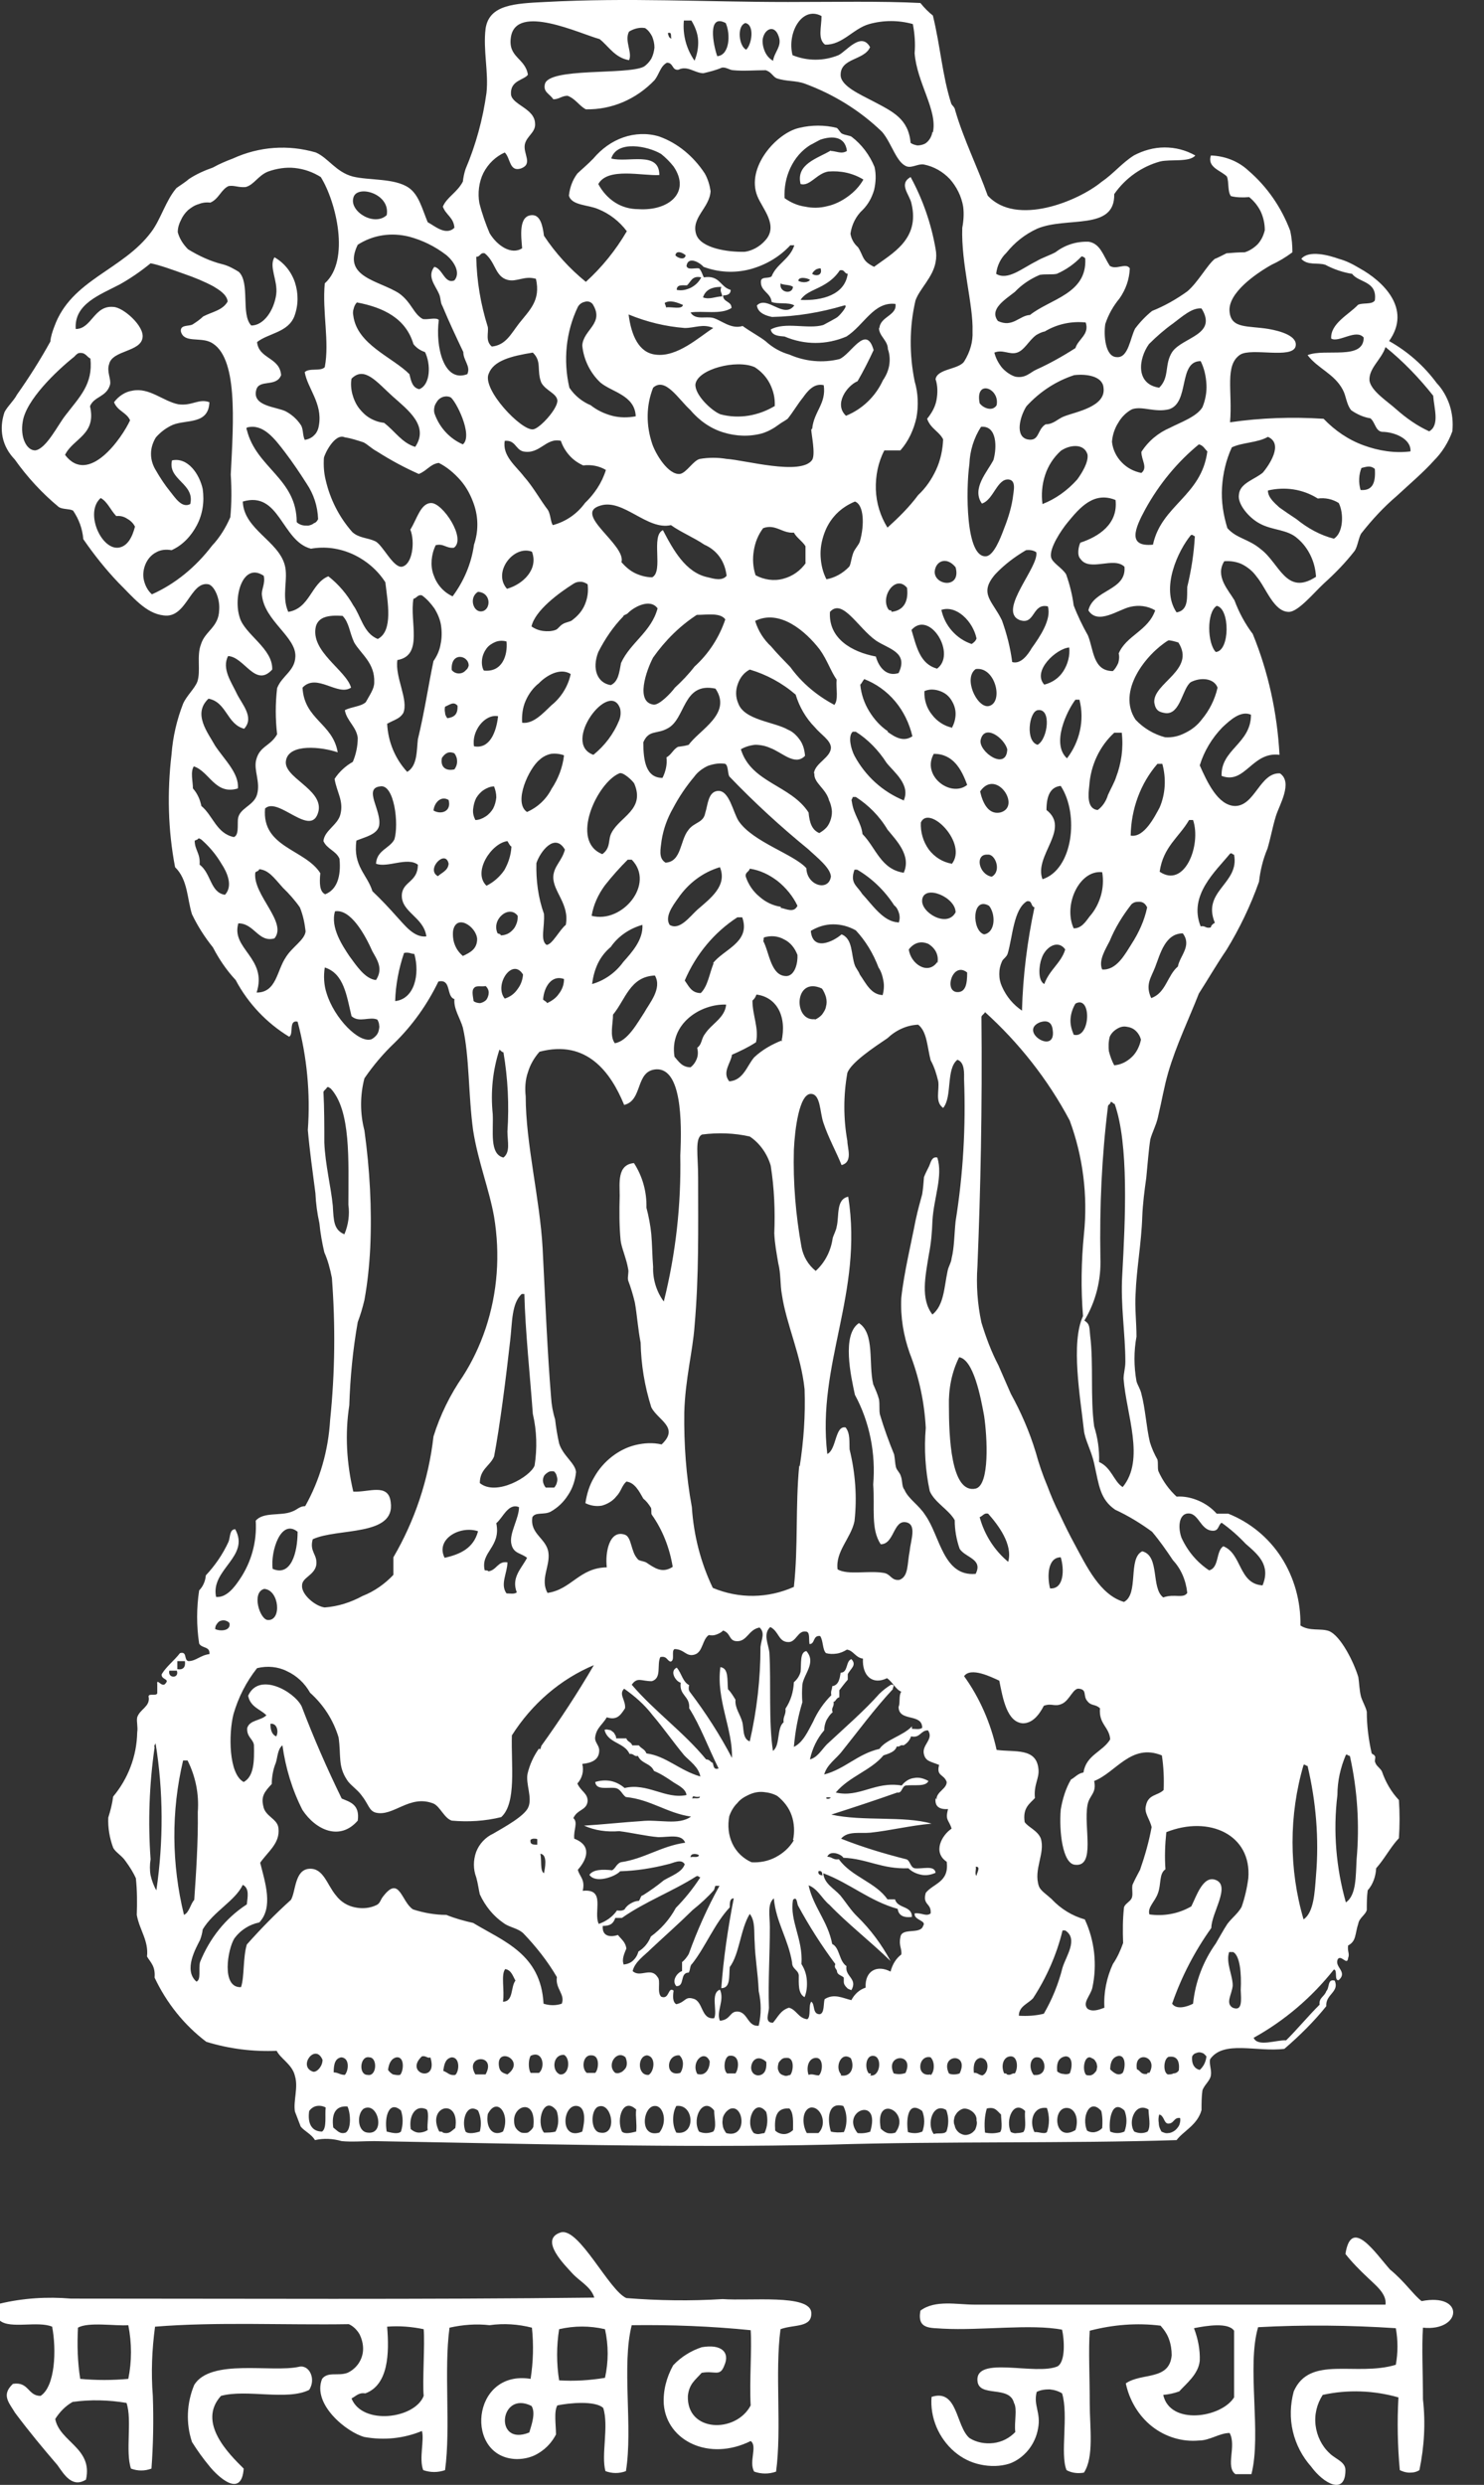 <svg width="46" height="77" viewBox="0 0 46 77" fill="none" xmlns="http://www.w3.org/2000/svg">
<rect x="0" y="0" width="46" height="77" fill="#333333" stroke="none"/>
<path fill-rule="evenodd" clip-rule="evenodd" d="M44.536 11.874C44.715 12.06 44.853 12.309 44.936 12.558C45.019 12.822 45.047 13.086 45.019 13.366C44.895 13.708 44.701 14.019 44.453 14.267C44.135 14.625 43.679 15.013 43.293 15.371C42.892 15.713 42.533 16.101 42.202 16.521C42.119 16.63 42.091 16.909 41.995 17.065C41.705 17.438 41.387 17.764 41.042 18.075C40.724 18.37 40.241 18.961 39.951 18.961C39.481 18.961 39.247 18.215 38.943 17.858C38.832 17.702 38.68 17.578 38.501 17.485C38.335 17.407 38.142 17.376 37.949 17.391C37.658 17.858 38.073 18.277 38.266 18.604C38.404 18.977 38.597 19.334 38.832 19.645C39.316 20.826 39.592 22.1 39.661 23.39C38.805 23.282 38.597 24.323 37.866 24.043C37.838 23.219 38.777 23.048 38.777 22.147C38.459 22.007 38.128 22.318 37.893 22.536C37.576 22.862 37.327 23.266 37.189 23.717C37.424 24.245 37.755 24.96 38.28 24.976C38.901 24.976 39.053 23.934 39.675 23.965C40.089 24.245 39.647 24.96 39.55 25.286C39.44 25.644 39.398 25.924 39.288 26.297C39.15 26.623 39.067 26.965 39.026 27.322C38.763 28.068 38.418 28.783 38.017 29.436C37.7 29.902 37.451 30.337 37.161 30.788C36.871 31.534 36.457 32.389 36.209 33.244C36.084 33.679 36.029 34.036 35.891 34.627C35.836 34.876 35.711 35.093 35.656 35.311C35.601 35.668 35.573 36.088 35.532 36.492C35.477 36.881 35.421 37.316 35.407 37.704C35.38 38.528 35.228 39.321 35.2 40.098C35.173 40.517 35.228 40.984 35.228 41.419C35.145 41.87 35.145 42.336 35.228 42.802C35.256 42.911 35.352 43.051 35.38 43.191C35.504 43.657 35.532 44.216 35.642 44.683C35.697 44.869 35.78 45.056 35.877 45.227C35.905 45.335 35.877 45.475 35.905 45.584C36.043 45.895 36.236 46.159 36.471 46.377C36.706 46.361 36.927 46.408 37.148 46.501C37.368 46.594 37.562 46.734 37.714 46.905H38.073C38.736 47.169 39.316 47.636 39.716 48.257C40.117 48.879 40.324 49.625 40.31 50.371C40.6 50.557 40.931 50.449 41.194 50.542C41.553 50.682 41.967 51.505 42.105 51.972C42.133 52.143 42.133 52.36 42.188 52.578C42.243 52.749 42.34 52.904 42.367 53.044C42.367 53.479 42.423 53.914 42.519 54.334C42.547 54.365 42.602 54.365 42.63 54.443C42.63 54.505 42.602 54.583 42.63 54.614C42.657 54.722 42.782 54.785 42.837 54.894C42.947 55.22 43.127 55.531 43.362 55.779C43.389 56.168 43.389 56.572 43.362 56.961C43.099 57.24 42.92 57.598 42.657 57.893C42.644 58.142 42.561 58.39 42.395 58.577C42.367 58.779 42.367 58.981 42.367 59.183C42.34 59.323 42.133 59.432 42.105 59.603C41.995 59.929 42.05 60.147 41.788 60.286C41.76 60.473 41.843 60.535 41.788 60.675C41.76 60.924 41.58 60.566 41.47 60.706C41.346 60.955 41.788 61.095 41.498 61.359C41.346 61.39 41.47 61.032 41.346 61.032C40.655 61.903 39.813 62.618 38.86 63.146C38.984 63.441 39.564 63.208 39.868 63.224C40.227 62.866 40.545 62.478 40.904 62.12C40.876 61.903 41.056 61.872 41.111 61.701C41.221 61.592 41.139 61.312 41.373 61.374C41.525 61.732 41.083 61.794 41.111 62.167C40.724 62.649 40.282 63.084 39.813 63.488C38.957 63.597 37.921 63.208 37.507 63.815C37.479 63.985 37.562 64.141 37.534 64.312C37.507 64.483 37.327 64.607 37.272 64.778C37.244 64.98 37.244 65.182 37.244 65.384C37.12 65.85 36.678 66.037 36.471 66.317C33.129 66.425 29.262 66.348 25.713 66.457C21.073 66.565 16.019 66.425 11.6 66.348C11.269 66.348 10.896 66.379 10.592 66.348C10.316 66.27 10.04 66.254 9.763 66.317C9.653 66.13 9.432 66.037 9.321 65.897L9.142 65.431C9.087 65.104 9.252 64.685 9.142 64.327C9.059 63.97 8.7 63.799 8.576 63.55C7.844 63.581 7.098 63.488 6.394 63.27C5.717 62.758 5.165 62.074 4.792 61.281C4.82 60.924 4.668 60.815 4.557 60.628C4.612 60.131 4.322 59.805 4.24 59.338C4.253 58.965 4.253 58.592 4.212 58.204C4.129 58.017 4.019 57.846 3.894 57.675C3.784 57.505 3.577 57.396 3.508 57.256C3.397 56.961 3.342 56.634 3.356 56.323C3.425 56.106 3.48 55.888 3.508 55.671C3.963 55.127 4.24 54.427 4.253 53.681C4.281 53.51 4.226 53.355 4.253 53.215C4.336 52.966 4.64 52.889 4.612 52.609C4.557 52.438 4.847 52.578 4.875 52.469V52.189C4.847 51.972 5.027 52.329 5.137 52.158C5.261 52.018 4.985 52.049 5.013 51.878C5.165 51.63 5.4 51.459 5.579 51.226C5.814 51.163 5.69 51.443 5.841 51.474C6.076 51.474 6.214 51.288 6.491 51.257C6.518 51.008 6.256 51.086 6.173 50.93C6.09 50.386 6.09 49.827 6.173 49.283C6.297 49.159 6.366 48.988 6.38 48.817C6.67 48.506 6.905 48.164 7.084 47.775C7.14 47.636 7.112 47.387 7.291 47.387C7.761 48.242 6.518 48.63 6.698 49.485C7.015 49.516 7.264 49.19 7.43 48.941C7.789 48.413 7.968 47.775 7.927 47.123C8.161 46.843 8.7 46.983 9.045 46.843C9.225 46.781 9.28 46.672 9.46 46.672C9.915 45.864 10.178 44.947 10.233 43.999C10.385 42.538 10.399 41.061 10.288 39.6C10.233 39.321 10.164 39.056 10.053 38.808C9.984 38.513 9.929 38.202 9.901 37.906C9.832 37.596 9.791 37.285 9.777 36.974C9.694 36.337 9.598 35.653 9.542 35.016C9.625 33.881 9.515 32.746 9.225 31.659C8.935 31.596 9.114 32.047 8.962 32.125C8.272 31.705 7.692 31.099 7.305 30.369C7.029 30.073 6.794 29.731 6.601 29.358C6.352 29.048 6.131 28.706 5.952 28.333C5.8 27.866 5.828 27.26 5.427 26.872C5.206 25.722 5.179 24.54 5.317 23.375C5.358 22.831 5.482 22.302 5.676 21.805C5.786 21.556 6.035 21.339 6.118 21.121C6.228 20.795 6.09 20.329 6.228 19.971C6.352 19.552 6.781 19.443 6.794 18.899C6.822 18.541 6.642 18.153 6.463 18.106C5.897 17.997 5.786 19.178 5.068 19.07C4.516 19.008 4.115 18.495 3.673 18.059C3.273 17.64 2.914 17.189 2.582 16.707C2.555 16.381 2.444 16.086 2.265 15.822C2.141 15.759 1.947 15.79 1.823 15.713C1.298 15.278 0.842 14.78 0.456 14.236C0.276 14.05 0.138 13.817 0.083 13.552C0.028 13.288 0.055 13.024 0.138 12.775C0.221 12.604 0.428 12.418 0.525 12.231C0.898 11.703 1.243 11.159 1.561 10.584C1.574 10.428 1.63 10.258 1.685 10.118C2.21 8.657 3.811 8.377 4.695 7.18C4.985 6.792 5.137 6.217 5.469 5.828C5.551 5.766 5.731 5.657 5.855 5.548C6.09 5.393 6.339 5.284 6.601 5.191C6.794 5.082 7.015 4.989 7.222 4.911C8.037 4.538 8.935 4.476 9.791 4.725C10.178 4.896 10.412 5.331 10.937 5.471C11.448 5.595 12.222 5.517 12.663 5.813C12.981 6.03 13.078 6.45 13.257 6.885C13.464 6.994 13.823 7.32 14.086 7.056C14.058 6.73 13.823 6.667 13.727 6.403C13.851 6.108 14.169 5.968 14.348 5.626C14.362 5.502 14.389 5.362 14.431 5.238C14.749 4.492 14.97 3.683 15.08 2.875C15.149 2.238 14.97 1.554 15.052 0.886C15.163 0.14 15.964 0.109 16.889 0.062C19.513 -0.078 21.791 0.062 24.429 0.062C25.851 0.062 27.329 0.031 28.53 0.093C28.641 0.233 28.779 0.373 28.917 0.482C29.152 1.445 29.207 2.331 29.483 3.202C29.511 3.279 29.594 3.31 29.608 3.419C29.87 4.321 30.312 5.206 30.616 6.061C31.5 7.025 33.419 6.232 34.137 5.642C34.524 5.377 34.758 5.067 35.145 4.818C35.435 4.663 35.767 4.569 36.098 4.569C36.429 4.569 36.747 4.647 37.051 4.818C36.871 5.036 36.278 4.927 35.96 5.004C35.394 5.16 34.883 5.517 34.538 6.015C34.565 7.165 33.06 6.699 32.148 7.087C31.776 7.258 31.458 7.507 31.196 7.833C31.016 8.004 30.906 8.237 30.878 8.486C31.237 8.703 31.679 8.315 32.121 8.097C32.3 7.988 32.508 7.926 32.715 7.818C33.019 7.584 33.377 7.476 33.75 7.491C34.109 7.553 34.192 7.911 34.399 8.237C34.607 8.377 34.897 8.128 35.021 8.315C35.007 8.657 34.897 8.968 34.703 9.247C34.51 9.48 34.358 9.745 34.261 10.04C34.206 10.397 34.261 11.066 34.62 11.066C34.979 11.097 35.035 10.46 35.187 10.18C35.339 9.978 35.518 9.791 35.711 9.636C36.098 9.48 36.457 9.278 36.802 9.03C37.134 8.75 37.424 8.206 37.658 8.02C37.686 8.02 38.017 7.849 38.017 7.849C38.211 7.833 38.39 7.818 38.584 7.818C38.736 7.771 38.874 7.678 38.984 7.569C39.095 7.444 39.164 7.305 39.205 7.134C39.205 6.932 39.164 6.745 39.081 6.559C38.998 6.388 38.874 6.232 38.722 6.108C38.529 6.123 38.335 6.123 38.156 6.077C38.045 5.937 38.1 5.642 38.031 5.471C37.852 5.284 37.41 5.191 37.534 4.818C37.962 4.833 38.377 4.989 38.694 5.284C39.274 5.782 39.716 6.419 39.992 7.149C40.047 7.398 40.061 7.615 40.061 7.818C39.854 7.973 39.647 8.097 39.412 8.206C38.915 8.486 38.045 9.092 38.114 9.667C38.169 10.195 38.68 10.087 39.329 10.195C39.688 10.258 40.241 10.413 40.158 10.739C40.047 11.128 38.805 10.77 38.446 10.988C37.949 11.314 38.211 12.123 38.128 13.086C39.095 12.946 40.061 12.915 41.028 12.977C41.387 13.35 41.801 13.63 42.271 13.801C42.74 13.972 43.237 14.05 43.721 13.988C43.748 13.599 43.224 13.382 42.837 13.382C42.63 13.35 42.63 13.086 42.478 12.962C42.271 12.931 42.064 12.838 41.884 12.713C41.732 12.527 41.732 12.278 41.622 12.076C41.359 11.579 40.849 11.423 40.531 11.004C41.083 10.786 42.271 11.175 42.271 10.46C42.036 10.18 41.498 10.631 41.263 10.491C41.235 10.024 41.815 9.745 42.091 9.449C42.216 9.372 42.533 9.449 42.616 9.31C42.699 8.703 42.119 8.766 41.912 8.486C41.622 8.439 41.346 8.346 41.083 8.206C40.849 8.128 40.531 8.237 40.337 8.02C40.572 7.74 41.194 7.911 41.498 8.02C41.732 8.082 41.939 8.191 42.147 8.315C42.851 8.703 43.776 9.558 43.058 10.568C43.638 10.895 44.135 11.33 44.536 11.874ZM44.301 13.366C44.632 13.179 44.453 12.651 44.425 12.262C43.983 11.703 43.486 11.19 42.947 10.755C42.823 11.143 42.423 11.408 42.45 11.796C42.506 12.123 43.003 12.433 43.279 12.682C43.596 12.962 43.928 13.195 44.301 13.366ZM42.174 15.184C42.561 15.215 42.644 14.936 42.616 14.531C42.492 14.423 42.381 14.454 42.202 14.501C42.119 14.703 42.105 14.951 42.174 15.184ZM42.05 57.629C42.147 56.556 42.078 55.468 41.843 54.412C41.788 54.412 41.76 54.349 41.718 54.381C41.553 54.769 41.456 55.189 41.456 55.624C41.318 56.743 41.415 57.877 41.718 58.95C42.05 58.732 42.022 58.111 42.05 57.629ZM41.346 16.692C41.636 16.521 41.663 15.915 41.498 15.588C41.304 15.464 41.069 15.417 40.849 15.448C40.379 15.153 39.827 15.075 39.302 15.2C39.302 15.417 39.509 15.588 39.661 15.728C39.813 15.837 40.02 15.977 40.186 16.086C40.531 16.366 40.917 16.583 41.346 16.692ZM40.793 58.111C40.89 56.976 40.793 55.826 40.531 54.722C40.476 54.722 40.448 54.66 40.407 54.691C39.951 56.246 39.951 57.924 40.407 59.478C40.724 59.261 40.752 58.655 40.793 58.111ZM40.793 17.873C40.779 17.64 40.724 17.422 40.627 17.22C40.531 17.018 40.393 16.832 40.227 16.692C39.909 16.397 39.454 16.443 39.053 16.226C38.722 16.055 38.349 15.62 38.404 15.324C38.432 14.967 38.901 14.858 39.15 14.64C39.329 14.423 39.799 13.755 39.302 13.537C38.984 13.723 38.501 13.708 38.183 13.863C38.004 14.252 37.907 14.671 37.879 15.107C37.852 15.542 37.921 15.961 38.045 16.366C38.335 16.692 38.694 16.692 39.081 17.018C39.661 17.453 39.868 18.479 40.793 17.873ZM39.136 49.127C39.398 48.49 38.984 48.164 38.611 47.837C38.377 47.589 38.128 47.371 37.866 47.185C37.755 47.263 37.783 47.434 37.603 47.434C37.189 47.434 37.161 46.827 36.775 46.905C36.54 46.967 36.512 47.34 36.623 47.651C36.816 48.071 37.106 48.413 37.479 48.661C37.797 48.584 37.686 48.055 37.921 47.915C38.501 48.148 38.39 49.081 39.136 49.127ZM38.694 58.204C38.805 56.852 37.479 56.246 36.153 56.774C36.112 57.163 36.098 57.551 36.126 57.924C35.919 58.064 36.001 58.39 35.891 58.67C35.808 58.919 35.559 59.105 35.629 59.323C36.07 59.385 36.526 59.307 36.927 59.074C37.078 58.779 37.286 58.111 37.672 58.251C38.169 58.422 37.548 59.276 37.548 59.742C37.037 60.457 36.623 61.25 36.333 62.089C36.457 62.276 36.775 62.198 36.982 62.089C37.051 61.406 37.299 60.768 37.686 60.224C37.797 60.038 37.921 59.805 38.045 59.618C38.183 59.432 38.377 59.292 38.487 59.09C38.584 58.81 38.653 58.515 38.694 58.204ZM38.459 61.67C38.487 61.141 38.432 60.597 38.225 60.489H38.1C37.99 60.815 38.211 61.203 38.211 61.53C38.183 61.81 37.976 62.074 38.211 62.214C38.515 62.338 38.473 61.98 38.459 61.67ZM37.658 28.597C37.244 27.602 38.432 27.385 38.252 26.483C38.197 26.483 38.197 26.421 38.128 26.452C37.686 26.996 36.83 27.742 37.217 28.706C37.368 28.674 37.368 28.783 37.534 28.737C37.534 28.69 37.589 28.628 37.658 28.597ZM37.686 20.204C38.128 20.173 38.128 18.852 37.714 18.774C37.396 18.977 37.424 19.94 37.686 20.204ZM37.741 21.308C37.631 21.012 37.217 20.981 36.913 21.137C36.65 21.323 36.595 22.131 36.139 22.1C35.932 22.069 35.822 22.023 35.78 21.774C35.725 21.168 37.078 20.764 36.526 19.909C36.416 19.878 36.264 19.831 36.209 19.847C35.532 20.267 34.607 21.416 35.2 22.302C35.449 22.567 35.767 22.753 36.112 22.846C36.333 22.862 36.54 22.815 36.747 22.706C36.94 22.613 37.12 22.473 37.258 22.287C37.479 22.023 37.658 21.681 37.741 21.308ZM36.333 10.91C36.65 10.444 37.755 10.382 37.244 9.558C36.954 9.527 36.65 9.807 36.36 10.024C36.098 10.211 35.849 10.428 35.615 10.662C35.283 11.128 35.2 11.905 35.932 12.014C36.264 11.687 36.084 11.299 36.333 10.91ZM37.272 12.62C37.368 12.387 37.41 12.138 37.396 11.905C37.382 11.656 37.327 11.408 37.217 11.19C36.512 11.19 36.885 12.48 36.236 12.682C35.794 12.791 35.407 12.573 35.09 12.682C34.91 12.775 34.758 12.931 34.662 13.102C34.551 13.273 34.482 13.49 34.468 13.692C34.496 13.941 34.607 14.159 34.772 14.329C34.938 14.501 35.145 14.609 35.38 14.656C35.587 14.485 35.38 14.267 35.38 14.003C35.601 13.661 35.905 13.412 36.264 13.257C36.595 13.086 37.092 12.915 37.272 12.62ZM37.396 63.721C37.368 63.69 37.341 63.659 37.299 63.628C37.258 63.612 37.217 63.597 37.175 63.597C37.134 63.597 37.092 63.612 37.051 63.628C37.009 63.644 36.982 63.675 36.954 63.721C36.927 63.97 37.037 64.11 37.189 64.141C37.313 64.032 37.382 63.877 37.396 63.721ZM37.424 13.988C37.341 13.91 37.299 13.801 37.161 13.77C36.498 14.314 35.932 14.998 35.504 15.775C35.173 16.381 34.938 16.956 35.739 16.878C36.001 15.651 37.244 15.371 37.424 13.988ZM36.802 18.184C36.927 17.671 37.009 17.143 37.037 16.614C36.982 16.614 36.982 16.552 36.913 16.583C36.526 17.049 35.96 18.23 36.471 18.977C36.858 18.914 36.788 18.479 36.802 18.184ZM35.946 27.012C36.719 27.54 37.244 26.188 36.982 25.411H36.858C36.554 25.939 36.057 26.235 35.946 27.012ZM36.802 49.361C36.761 48.972 36.609 48.615 36.36 48.35C36.153 48.04 35.946 47.744 35.711 47.465C35.352 47.2 34.966 46.967 34.565 46.781C34.096 46.454 34.068 46.035 33.916 45.351C33.833 44.962 33.626 44.605 33.599 44.325C33.488 43.315 33.184 41.605 33.571 40.782C33.502 39.942 33.516 39.087 33.599 38.248C33.723 37.052 33.571 35.839 33.157 34.72C32.48 33.446 31.582 32.311 30.533 31.363C30.505 31.425 30.45 31.441 30.422 31.503C30.45 34.332 30.395 36.865 30.298 39.243C30.257 39.818 30.298 40.409 30.422 40.984C30.56 41.434 30.726 41.885 30.947 42.305C31.071 42.584 31.209 42.911 31.334 43.191C31.651 43.766 31.914 44.372 32.107 45.009C32.204 45.366 32.328 45.724 32.466 46.05C32.577 46.346 32.701 46.641 32.853 46.936C33.005 47.263 33.143 47.542 33.295 47.822C33.681 48.537 34.096 49.423 34.841 49.64C35.311 49.392 34.952 48.288 35.407 48.071C35.96 48.211 35.67 49.205 36.057 49.501C36.402 49.376 36.678 49.547 36.802 49.361ZM36.512 29.949C36.568 29.623 36.954 29.312 36.664 28.923C36.112 28.923 35.96 29.576 35.808 29.965C35.684 30.291 35.49 30.509 35.684 30.928C36.139 30.773 36.181 30.229 36.512 29.949ZM36.54 64.156C36.568 63.908 36.512 63.69 36.222 63.737C36.07 63.799 36.043 64.203 36.195 64.281C36.264 64.281 36.319 64.281 36.374 64.25C36.457 64.25 36.512 64.203 36.54 64.156ZM36.001 66.052C36.07 66.084 36.139 66.115 36.209 66.099C36.278 66.099 36.347 66.068 36.416 66.021C36.471 65.975 36.526 65.913 36.554 65.85C36.581 65.773 36.595 65.711 36.581 65.633C36.374 65.602 36.402 65.819 36.195 65.804C36.07 65.773 36.084 65.555 35.932 65.524C35.905 65.617 35.905 65.711 35.919 65.788C35.919 65.897 35.96 65.975 36.001 66.052ZM36.07 55.468C36.084 55.111 36.07 54.754 36.015 54.396C35.062 54.008 34.593 54.925 33.916 55.189C33.999 55.577 33.764 55.624 33.709 55.935C33.585 56.619 33.971 57.862 33.322 57.784C32.936 57.753 32.825 56.743 32.88 56.075C32.936 55.748 33.032 55.422 33.198 55.142C33.322 55.08 33.405 54.956 33.585 54.925C33.667 54.381 34.178 54.287 34.413 53.899C34.386 53.51 34.054 53.433 34.096 52.935C33.944 52.795 33.833 52.873 33.709 52.718C33.557 52.547 33.709 52.36 33.447 52.329C33.267 52.298 33.157 52.687 32.922 52.795C32.687 52.904 32.604 52.764 32.356 52.858C32.204 53.153 31.997 53.401 31.707 53.401C31.209 53.37 31.085 52.624 30.975 52.08C30.74 51.972 30.091 51.645 29.884 51.941C30.367 52.609 30.712 53.401 30.892 54.225C31.458 54.303 32.135 54.148 32.19 54.831C32.218 55.111 32.038 55.298 32.08 55.717C31.927 55.888 31.693 56.013 31.762 56.463C31.886 56.634 32.148 56.712 32.259 56.961C32.411 57.427 32.024 57.924 32.204 58.453C32.259 58.592 32.438 58.701 32.59 58.841C32.88 59.152 33.239 59.37 33.626 59.478C33.93 60.131 34.013 60.877 33.861 61.592C33.806 61.841 33.543 62.058 33.709 62.245C33.861 62.353 34.068 62.276 34.234 62.214C34.206 61.747 34.303 61.281 34.496 60.861C34.634 60.66 34.731 60.442 34.814 60.209C34.8 59.836 34.8 59.478 34.841 59.105C34.869 58.996 35.021 58.934 35.076 58.826C35.131 58.717 35.076 58.546 35.104 58.406C35.173 58.251 35.256 58.095 35.339 57.94C35.49 57.505 35.615 57.069 35.697 56.619C35.642 56.37 35.463 56.184 35.518 55.966C35.587 55.593 35.877 55.655 36.07 55.468ZM35.946 25.022C36.126 24.603 36.153 24.121 36.029 23.67H35.877C35.352 24.276 35.062 25.069 35.048 25.893C35.463 25.97 35.794 25.302 35.946 25.022ZM35.629 64.234C35.919 63.706 35.131 63.519 35.242 64.125C35.352 64.156 35.352 64.296 35.559 64.265C35.559 64.234 35.587 64.219 35.629 64.234ZM35.573 66.052C35.684 65.882 35.601 65.586 35.601 65.369C35.187 65.12 34.952 65.757 35.159 66.052C35.297 66.115 35.449 66.115 35.573 66.052ZM35.808 18.914C35.573 18.774 35.297 18.743 35.035 18.805C34.676 18.883 34.027 19.381 33.737 18.914C33.889 18.262 34.924 18.308 34.855 17.562C34.524 17.236 33.764 17.733 33.488 17.314C33.377 17.205 33.433 16.925 33.488 16.816C34.054 16.63 34.662 16.241 34.579 15.495C33.902 15.215 33.46 15.744 33.101 16.179C32.894 16.428 32.535 16.972 32.577 17.251C32.604 17.438 32.908 17.578 33.046 17.795C33.157 18.106 33.239 18.433 33.281 18.759C33.405 19.085 33.557 19.396 33.723 19.691C33.902 20.127 33.875 20.795 34.496 20.795C34.565 20.733 34.62 20.64 34.662 20.546C34.689 20.453 34.703 20.344 34.676 20.251C34.91 19.691 35.587 19.552 35.808 18.914ZM34.538 33.011C34.745 32.995 34.924 32.902 35.076 32.762C35.228 32.622 35.325 32.42 35.366 32.218C35.339 32.109 35.283 32.016 35.2 31.938C35.117 31.861 35.021 31.829 34.91 31.814C34.8 31.798 34.703 31.829 34.607 31.892C34.51 31.954 34.441 32.032 34.399 32.125C34.358 32.28 34.358 32.436 34.372 32.575C34.413 32.731 34.468 32.886 34.538 33.011ZM35.559 28.115C35.532 28.068 35.504 28.022 35.463 27.991C35.421 27.96 35.366 27.944 35.325 27.944C35.269 27.944 35.228 27.944 35.173 27.96C35.131 27.975 35.076 28.006 35.048 28.053C34.786 28.395 34.565 28.752 34.399 29.156C34.275 29.405 34.04 29.762 34.165 30.042C34.607 30.073 34.869 29.576 35.076 29.25C35.297 28.908 35.477 28.519 35.559 28.115ZM34.855 66.052C34.938 65.835 34.938 65.602 34.855 65.4C34.441 65.011 34.358 65.788 34.413 66.052C34.551 66.115 34.717 66.115 34.855 66.052ZM34.8 46.081C35.504 45.227 34.91 43.828 34.828 42.724C34.828 42.553 34.883 42.398 34.883 42.196C34.883 41.341 34.731 40.44 34.786 39.523C34.883 37.767 34.993 35.451 34.551 34.207C34.496 34.207 34.496 34.145 34.427 34.145C34.427 34.223 34.344 34.223 34.344 34.285C34.151 35.839 34.082 37.394 34.109 38.963C34.137 39.647 33.971 40.331 33.612 40.922C33.792 41.03 33.764 41.139 33.792 41.388C33.902 42.274 33.792 43.284 33.916 44.201C34.027 44.558 34.082 44.931 34.068 45.304C34.455 45.475 34.524 45.91 34.8 46.081ZM34.8 64.234C34.883 64.094 34.91 63.69 34.676 63.706C34.496 63.737 34.413 63.892 34.413 64.125C34.524 64.234 34.662 64.343 34.8 64.234ZM34.593 24.09C34.758 23.655 34.828 23.188 34.772 22.706H34.538C34.082 23.126 33.806 23.717 33.764 24.354C33.737 24.603 33.681 25.069 34.027 25.1C34.178 24.991 34.289 24.82 34.344 24.634C34.427 24.447 34.551 24.23 34.593 24.09ZM32.991 12.9C33.35 12.76 34.289 12.604 34.206 12.014C34.178 11.656 33.681 11.579 33.295 11.625C32.728 11.812 32.231 12.138 31.817 12.589C31.61 12.915 31.458 13.521 31.845 13.615C32.231 13.692 32.135 13.319 32.411 13.148C32.66 13.148 32.784 12.977 32.991 12.9ZM33.778 28.395C33.944 28.208 34.054 27.991 34.123 27.758C34.192 27.524 34.206 27.26 34.165 27.027C33.46 26.949 32.95 28.037 33.281 28.768C33.516 28.768 33.64 28.581 33.778 28.395ZM34.165 65.944C34.178 65.773 34.178 65.586 34.137 65.415C33.778 64.996 33.516 65.602 33.695 66.021C33.764 66.068 33.861 66.084 33.944 66.068C34.027 66.052 34.109 66.006 34.165 65.944ZM33.667 64.296C33.709 64.312 33.737 64.312 33.778 64.312C33.819 64.312 33.847 64.296 33.875 64.281C33.902 64.265 33.93 64.234 33.958 64.203C33.985 64.172 33.999 64.141 33.999 64.094C34.013 64.063 34.013 64.016 33.999 63.985C33.999 63.954 33.985 63.908 33.958 63.877C33.944 63.846 33.916 63.815 33.889 63.799C33.861 63.783 33.819 63.768 33.792 63.752C33.599 63.721 33.543 64.156 33.667 64.296ZM33.391 14.858C33.516 14.687 33.75 14.329 33.709 14.081C33.599 13.723 33.143 13.786 32.88 13.972C32.66 14.174 32.494 14.423 32.397 14.718C32.3 15.013 32.273 15.324 32.314 15.62C32.715 15.464 33.087 15.2 33.391 14.858ZM33.336 10.786C33.419 10.506 33.778 10.366 33.654 9.993C33.212 9.947 32.77 10.04 32.383 10.273C32.287 10.289 32.204 10.335 32.121 10.382C31.886 10.553 31.762 10.848 31.527 10.926C31.292 11.004 31.085 10.817 30.823 10.926C30.864 11.097 30.947 11.252 31.058 11.392C31.168 11.516 31.32 11.625 31.472 11.672C31.79 11.734 31.941 11.532 32.121 11.454C32.535 11.268 32.949 11.035 33.336 10.786ZM31.928 9.76C32.549 9.263 33.695 9.107 33.64 8.02C33.64 7.988 33.585 7.957 33.529 7.942C33.309 8.175 33.046 8.361 32.756 8.486C32.604 8.517 32.425 8.486 32.231 8.517C31.941 8.641 31.679 8.812 31.458 9.045C31.14 9.294 30.657 9.589 30.933 9.947C31.389 10.164 31.596 9.776 31.928 9.76ZM33.074 23.499C33.267 23.25 33.405 22.955 33.474 22.644C33.543 22.334 33.543 22.007 33.46 21.681H33.336C33.074 22.023 32.577 23.048 33.074 23.499ZM33.281 32.063C33.806 32.203 33.847 30.819 33.336 31.099C33.253 31.239 33.198 31.394 33.184 31.565C33.17 31.736 33.212 31.892 33.281 32.063ZM33.336 66.006C33.447 65.68 33.336 65.353 33.101 65.322C32.604 65.26 32.66 66.41 33.336 66.006ZM33.157 64.25C33.239 64.079 33.267 63.721 33.032 63.721C32.825 63.752 32.742 63.908 32.77 64.188C32.825 64.234 32.894 64.265 32.963 64.265C33.019 64.281 33.087 64.281 33.157 64.25ZM32.37 21.215C32.618 21.152 32.825 21.012 32.963 20.795C33.101 20.577 33.17 20.313 33.143 20.064C32.742 20.096 31.983 20.795 32.37 21.215ZM32.936 60.97C33.046 60.613 33.433 60.084 33.019 59.82H32.936C32.756 60.566 32.438 61.281 32.024 61.918C31.872 62.089 31.582 62.167 31.582 62.462C31.845 62.478 32.107 62.462 32.356 62.4C32.618 61.95 32.811 61.468 32.936 60.97ZM32.314 27.245C33.253 26.949 33.46 25.24 32.88 24.354C32.549 24.385 32.438 24.68 32.438 25.1C33.198 25.691 32.038 26.514 32.314 27.245ZM32.549 49.221C32.991 49.252 32.991 48.615 32.88 48.257C32.48 48.257 32.452 48.832 32.549 49.221ZM33.019 29.421C32.784 29.094 32.397 29.358 32.287 29.7C32.204 29.918 32.162 30.384 32.37 30.493C32.535 30.042 32.894 29.84 33.019 29.421ZM32.245 31.674C31.541 31.954 32.742 32.715 32.632 31.923C32.604 31.659 32.452 31.612 32.245 31.674ZM31.983 20.08C32.218 19.754 32.604 19.194 32.48 18.79C31.983 18.681 32.093 19.396 31.596 19.21C30.919 18.914 32.218 17.562 32.121 17.111C32.024 17.049 31.914 17.034 31.803 17.049C31.458 17.251 31.127 17.5 30.85 17.795C30.326 18.401 30.768 18.619 31.058 19.225C31.209 19.645 31.32 20.08 31.375 20.515C31.638 20.593 31.858 20.297 31.983 20.08ZM32.452 66.068C32.535 65.835 32.535 65.571 32.452 65.322C32.01 65.26 31.9 65.757 32.066 66.068C32.19 66.052 32.37 66.146 32.452 66.068ZM32.162 23.079C32.48 22.909 32.604 21.929 32.162 22.007C31.9 22.054 31.776 22.971 32.162 23.079ZM32.038 64.296C32.508 64.358 32.425 63.752 32.162 63.752C31.955 63.721 31.858 64.048 32.038 64.296ZM32.066 28.115C31.941 28.084 32.01 27.898 31.831 27.928C31.417 28.177 31.389 29.032 31.237 29.545C31.209 29.654 31.085 29.716 31.058 29.794C31.002 29.918 30.975 30.042 30.975 30.182C30.975 30.322 31.002 30.446 31.058 30.571C31.196 30.881 31.403 31.13 31.679 31.317C31.707 30.229 31.845 29.156 32.066 28.115ZM31.72 66.068C31.831 65.928 31.748 65.633 31.776 65.415C31.417 65.058 31.154 65.695 31.334 66.068C31.403 66.099 31.458 66.115 31.527 66.099C31.596 66.099 31.665 66.084 31.72 66.068ZM31.458 64.25C31.569 64.079 31.541 63.721 31.334 63.721C31.099 63.721 31.016 64.016 31.127 64.25C31.154 64.25 31.209 64.25 31.209 64.281C31.334 64.327 31.361 64.234 31.458 64.25ZM31.389 15.464C31.417 15.215 31.513 14.889 31.265 14.858C30.906 14.827 30.795 15.495 30.436 15.604C30.105 15.138 30.616 14.609 30.795 14.252C30.906 13.863 30.906 13.179 30.409 13.226C30.188 13.568 30.063 13.972 30.049 14.376C29.939 15.153 29.925 17.314 30.574 17.236C30.809 17.205 31.016 16.661 31.099 16.443C31.223 16.132 31.334 15.806 31.389 15.464ZM31.251 48.397C31.403 47.853 30.933 47.247 30.63 46.905C30.505 46.874 30.478 46.967 30.367 47.014C30.519 47.573 30.837 48.055 31.251 48.397ZM30.395 22.94C30.34 23.297 31.196 23.903 31.223 23.219C31.127 22.862 30.505 22.411 30.395 22.94ZM31.002 25.178C31.679 25.007 30.878 23.794 30.381 24.525C30.45 24.836 30.616 25.255 31.002 25.178ZM31.002 66.068C31.085 65.959 31.03 65.68 31.03 65.524C30.906 65.415 30.85 65.275 30.588 65.338C30.519 65.571 30.505 65.835 30.533 66.084C30.685 66.115 30.85 66.115 31.002 66.068ZM30.892 12.558C31.002 12.029 30.215 11.734 30.367 12.496C30.478 12.651 30.768 12.76 30.892 12.558ZM30.74 27.167C31.058 26.996 30.85 26.452 30.616 26.483C30.215 26.452 30.326 27.089 30.74 27.167ZM30.505 28.954C30.864 28.892 30.864 28.317 30.657 28.068C30.119 27.758 30.119 28.846 30.505 28.954ZM30.63 21.883C31.127 21.805 30.864 20.64 30.243 20.733C29.856 21.012 30.27 21.914 30.63 21.883ZM30.243 46.128C30.685 46.019 30.602 44.527 30.505 43.874C30.395 43.268 30.174 42.134 29.732 42.056C29.497 42.522 29.4 43.051 29.414 43.564C29.414 44.48 29.47 46.299 30.243 46.128ZM30.45 64.312C30.657 64.234 30.685 63.783 30.395 63.768C30.215 63.799 30.16 63.985 30.188 64.234C30.298 64.219 30.326 64.296 30.45 64.312ZM30.27 58.126C30.27 58.048 30.422 57.831 30.243 57.846C30.27 57.909 30.201 58.08 30.27 58.126ZM30.27 65.711C30.298 65.462 29.98 65.291 29.828 65.353C29.787 65.369 29.732 65.4 29.704 65.431C29.663 65.462 29.635 65.508 29.608 65.555C29.58 65.602 29.58 65.648 29.566 65.711C29.566 65.757 29.566 65.819 29.594 65.866C29.608 65.959 29.663 66.037 29.746 66.099C29.828 66.146 29.911 66.177 30.008 66.146C30.091 66.13 30.174 66.068 30.229 65.99C30.27 65.897 30.298 65.788 30.27 65.711ZM30.243 48.77C30.478 48.304 29.925 48.273 29.746 47.993C29.649 47.713 29.594 47.418 29.594 47.107C29.414 46.781 28.972 46.563 28.82 46.206C28.682 45.568 28.641 44.9 28.696 44.247C28.655 43.455 28.489 42.678 28.199 41.932C28.006 41.388 27.909 40.813 27.937 40.222C28.02 39.445 28.254 38.481 28.378 37.829C28.461 37.44 28.53 37.222 28.586 37.005C28.613 36.834 28.627 36.663 28.641 36.477C28.682 36.368 28.738 36.259 28.793 36.15C28.848 36.041 28.876 35.824 29.055 35.87C29.235 36.445 28.945 37.114 28.903 37.829C28.89 38.186 28.862 38.528 28.793 38.87C28.682 39.554 28.53 40.253 28.903 40.735C29.262 40.44 29.262 39.911 29.373 39.383C29.4 39.243 29.483 39.134 29.497 38.994C29.58 38.668 29.58 38.248 29.621 37.844C29.856 36.383 29.939 34.922 29.884 33.446C29.884 33.275 29.911 32.917 29.677 32.84C29.318 33.12 29.525 33.99 29.235 34.332C28.972 34.145 29.124 33.788 29.083 33.508C29.028 33.275 28.959 33.057 28.848 32.855C28.738 32.436 28.738 31.969 28.461 31.752C28.102 31.767 27.771 31.923 27.509 32.171C27.094 32.451 26.39 32.917 26.266 33.244C26.141 33.943 26.141 34.658 26.266 35.358C26.266 35.575 26.445 36.01 26.086 36.103C25.934 35.715 25.672 35.249 25.52 34.782C25.41 34.456 25.437 33.897 25.133 33.897C24.774 33.897 24.636 35 24.608 35.637C24.581 36.648 24.664 37.642 24.843 38.637C24.898 38.932 25.05 39.196 25.285 39.383C25.575 39.119 25.755 38.761 25.81 38.373C25.838 38.264 25.92 38.124 25.934 38.015C26.017 37.689 25.907 37.16 26.293 37.083C26.763 40.082 25.313 42.258 25.644 45.056C25.934 44.916 25.879 44.17 26.21 44.232C26.362 44.418 26.321 44.698 26.335 44.916C26.514 45.646 26.57 46.392 26.487 47.138C26.376 47.667 25.893 48.071 25.962 48.63C26.279 48.817 26.915 48.661 27.384 48.739C27.619 48.77 27.619 48.988 27.881 48.956C28.171 48.848 28.116 48.459 28.199 48.055C28.227 47.729 28.434 47.231 28.075 47.169C27.688 47.107 27.716 47.853 27.301 47.853C26.984 47.387 27.122 46.703 27.067 46.004C27.149 45.04 26.956 44.061 26.5 43.222C26.376 42.647 26.086 41.357 26.625 40.999C27.122 41.325 26.915 42.242 27.067 42.895C27.136 43.051 27.205 43.206 27.246 43.361C27.274 43.532 27.246 43.688 27.274 43.828C27.398 44.247 27.55 44.667 27.716 45.071C27.743 45.211 27.743 45.351 27.771 45.46C27.799 45.568 27.895 45.631 27.923 45.739C27.978 45.879 27.95 46.066 28.033 46.159C28.158 46.454 28.475 46.625 28.682 46.952C29.138 47.589 29.235 48.863 30.243 48.77ZM30.119 19.956C30.188 19.909 30.243 19.862 30.27 19.785C30.16 19.256 29.649 18.743 29.18 18.899C29.235 19.147 29.345 19.365 29.511 19.552C29.677 19.738 29.884 19.878 30.119 19.956ZM30.146 10.273C30.174 9.449 29.787 8.159 29.828 7.056C29.87 6.838 29.884 6.621 29.856 6.403C29.801 6.077 29.649 5.782 29.442 5.548C29.221 5.315 28.945 5.16 28.641 5.098C28.461 5.067 28.282 5.206 28.116 5.16C27.785 5.051 27.647 4.445 27.343 4.087C26.652 3.419 25.838 2.922 24.954 2.595C24.664 2.487 24.388 2.533 24.07 2.425C23.946 2.362 23.918 2.238 23.738 2.176C23.38 2.176 23.034 2.207 22.73 2.176C22.62 2.176 22.496 2.067 22.371 2.098C22.192 2.176 21.998 2.222 21.805 2.269C21.543 2.269 21.308 2.02 21.032 2.16C20.825 2.191 20.88 1.943 20.673 1.943C20.466 2.052 20.438 2.3 20.286 2.487C19.72 3.077 18.96 3.404 18.16 3.388C17.952 3.279 17.842 3.062 17.593 2.968C17.414 2.968 17.331 3.077 17.151 3.077C17.041 2.906 16.834 2.86 16.889 2.611C17 2.083 19.43 2.331 19.955 2.067C20.051 2.005 20.134 1.912 20.189 1.818C20.245 1.71 20.272 1.601 20.286 1.476C20.286 1.352 20.259 1.243 20.217 1.135C20.162 1.026 20.093 0.933 19.996 0.87C19.831 0.839 19.651 0.886 19.499 0.979C19.347 1.259 19.61 1.632 19.499 1.865C19.057 1.787 18.878 1.445 18.588 1.212C17.966 1.041 16.019 0.109 15.839 1.135C15.729 1.787 16.281 1.787 16.364 2.316C16.24 2.487 15.812 2.487 15.839 2.922C15.867 3.248 16.571 3.357 16.585 3.823C16.613 4.103 16.323 4.212 16.268 4.476C16.212 4.771 16.53 5.082 16.143 5.222C15.784 5.331 15.826 4.896 15.646 4.725C15.37 4.849 15.135 5.067 14.983 5.362C14.845 5.642 14.804 5.984 14.859 6.294C14.942 6.621 15.052 6.932 15.177 7.227C15.411 7.615 15.853 7.911 16.185 7.693C16.157 7.336 16.061 6.667 16.502 6.667C16.737 6.667 16.82 6.963 16.861 7.305C17.221 7.849 17.662 8.33 18.16 8.734C18.657 8.284 19.085 7.755 19.43 7.165C19.195 6.854 18.891 6.621 18.546 6.481C18.229 6.341 17.718 6.372 17.635 6.061C17.662 5.813 17.745 5.579 17.897 5.377C18.008 5.269 18.215 5.098 18.394 4.911C18.643 4.616 18.96 4.383 19.32 4.258C19.679 4.134 20.065 4.119 20.424 4.227C21.004 4.429 21.501 4.849 21.847 5.377C21.943 5.548 21.998 5.735 22.026 5.921C21.998 6.45 21.405 6.745 21.584 7.274C21.736 7.693 22.565 7.818 23.09 7.802C23.31 7.771 23.545 7.647 23.711 7.46C24.153 6.994 23.628 6.465 23.476 6.077C23.117 5.191 24.07 4.119 24.774 3.963C25.161 3.87 25.561 3.87 25.934 3.963C25.989 3.994 26.017 4.072 26.086 4.134C26.197 4.196 26.349 4.196 26.404 4.243C26.708 4.476 26.956 4.802 27.108 5.175C27.163 5.409 27.149 5.657 27.094 5.89C27.025 6.123 26.915 6.325 26.749 6.496C26.542 6.683 26.404 6.947 26.362 7.242C26.39 7.413 26.473 7.553 26.597 7.662C26.777 7.942 26.708 8.082 27.094 8.268C27.66 7.849 28.517 7.413 28.254 6.31C28.199 6.03 27.84 5.704 28.227 5.486C28.599 6.17 28.862 6.916 29 7.709C29.028 7.849 29.028 7.988 29 8.128C28.917 8.595 28.503 8.952 28.378 9.31C28.185 10.133 28.185 10.988 28.351 11.812C28.461 12.185 28.475 12.573 28.406 12.946C28.323 13.319 28.158 13.677 27.909 13.957H27.412C27.218 14.329 27.136 14.749 27.149 15.169C27.163 15.588 27.288 15.992 27.509 16.35C27.854 16.039 28.185 15.713 28.461 15.34C28.696 15.122 28.876 14.858 29.014 14.563C29.152 14.267 29.221 13.941 29.235 13.615C29.11 13.366 28.848 13.288 28.738 12.977C28.876 12.806 28.986 12.62 29.028 12.402C29.069 12.185 29.069 11.952 29 11.75C29.055 11.423 29.704 11.454 29.884 11.206C30.077 10.895 30.16 10.584 30.146 10.273ZM29.98 30.136C29.538 29.778 29.248 30.71 29.663 30.742C29.939 30.757 29.98 30.477 29.98 30.136ZM29.746 64.25C30.063 63.597 29.124 63.644 29.414 64.25C29.47 64.281 29.525 64.281 29.58 64.281C29.649 64.281 29.704 64.265 29.746 64.25ZM29.98 24.323C29.801 23.826 29.538 23.359 28.945 23.359C28.558 24.043 29.47 24.727 29.98 24.323ZM28.972 17.718C28.972 18.153 29.801 18.246 29.621 17.578C29.345 17.236 29 17.376 28.972 17.718ZM29.497 22.567C29.58 22.427 29.621 22.271 29.621 22.116C29.621 21.96 29.566 21.805 29.47 21.665C29.373 21.525 29.248 21.448 29.097 21.401C28.945 21.354 28.793 21.354 28.655 21.416C28.641 21.681 28.724 21.945 28.89 22.147C29.041 22.349 29.276 22.505 29.525 22.551L29.497 22.567ZM29.497 26.779C30.022 26.141 28.793 24.913 28.544 25.488C28.53 25.784 28.613 26.079 28.793 26.328C28.972 26.561 29.221 26.716 29.497 26.763V26.779ZM29.331 66.068C29.414 65.85 29.414 65.602 29.331 65.384C28.917 65.135 28.71 65.819 28.945 66.13C29.055 66.084 29.262 66.146 29.331 66.052V66.068ZM29.028 55.764C29.028 55.515 29.345 55.438 29.345 55.22C29.262 54.971 29.014 55.049 29.11 54.691C28.848 54.583 28.696 54.583 28.641 54.365C28.558 54.07 28.959 53.899 28.765 53.619C28.53 53.619 28.53 53.868 28.24 53.806C28.199 53.93 28.116 54.023 28.006 54.085C27.895 54.054 27.895 54.148 27.799 54.116C27.743 54.287 27.564 54.334 27.384 54.396C26.998 54.862 26.321 55.049 25.907 55.546C26.639 55.717 27.122 55.189 27.95 55.329C28.047 55.204 28.185 55.111 28.337 55.096C28.489 55.065 28.641 55.111 28.779 55.189C28.696 55.375 28.337 55.298 28.075 55.329C27.95 55.36 27.964 55.577 27.812 55.546C27.108 55.795 26.445 56.013 25.768 56.23C26.749 56.448 28.02 56.261 28.876 56.51C28.199 56.572 27.578 56.727 26.984 56.79C26.666 56.821 26.279 56.727 26.072 56.976C26.735 57.24 27.412 57.442 28.088 57.613C28.213 57.644 28.213 57.862 28.351 57.893C28.586 57.924 28.972 57.784 29 58.033C28.862 58.095 28.71 58.126 28.558 58.095C28.406 58.064 28.268 58.002 28.158 57.893C27.329 57.924 26.887 57.598 26.141 57.567C26.086 57.458 25.727 57.318 25.644 57.536C25.796 57.536 25.824 57.644 26.003 57.613C26.39 58.157 27.149 58.328 27.509 58.857H27.743C27.826 59.152 28.268 59.043 28.268 59.401C28.033 59.432 27.854 59.37 27.826 59.152C26.942 58.903 26.349 58.359 25.52 58.048C25.548 58.375 25.851 58.515 26.045 58.732C26.224 58.95 26.376 59.199 26.57 59.385C26.984 59.789 27.329 60.255 27.605 60.768C26.984 60.162 26.279 59.618 25.713 59.028C25.479 58.841 25.354 58.53 25.064 58.422C25.216 59.105 25.658 59.525 25.796 60.24C26.031 60.349 26.003 60.768 26.238 60.924C26.183 61.25 26.597 61.312 26.39 61.67C26.349 61.654 26.307 61.639 26.279 61.623C26.252 61.592 26.21 61.561 26.197 61.53C26.169 61.499 26.155 61.452 26.155 61.406C26.155 61.359 26.155 61.312 26.155 61.281C26.1 61.219 25.976 61.203 25.948 61.11C25.948 61.001 25.838 61.001 25.893 60.861C25.465 60.286 25.078 59.68 24.733 59.043C24.705 58.981 24.705 58.748 24.581 58.872C24.47 59.525 24.898 60.084 24.843 60.861C24.94 61.017 24.995 61.172 25.009 61.359C25.023 61.53 25.009 61.716 24.94 61.887C24.733 61.779 24.76 61.468 24.76 61.203C24.733 61.032 24.553 61.017 24.553 60.815C24.429 60.069 24.056 59.572 23.987 58.826C23.78 58.996 23.863 59.37 23.863 59.711C23.863 60.597 23.808 61.39 23.835 62.214C23.835 62.385 23.683 62.68 23.959 62.68C24.111 62.509 24.194 62.291 24.457 62.214C24.691 62.276 24.747 62.54 25.023 62.571C25.147 62.493 25.05 62.151 25.147 62.027C25.271 62.105 25.175 62.416 25.41 62.416C25.561 62.385 25.52 62.089 25.561 61.95C25.851 61.763 26.128 61.918 26.39 61.98C26.487 61.794 26.639 61.654 26.832 61.592C26.804 61.064 27.191 60.877 27.605 61.095C27.66 60.877 27.771 60.691 27.937 60.566C27.964 60.395 27.854 60.286 27.909 60.038C27.937 59.711 28.53 59.96 28.613 59.68C28.738 59.509 28.323 59.509 28.351 59.292C28.558 59.261 28.71 59.401 28.848 59.292C28.876 58.965 28.586 59.043 28.696 58.655C28.931 58.359 29.428 58.328 29.345 57.691C28.903 57.396 29.193 56.867 29.497 56.665C29.414 56.386 29.29 56.417 29.387 56.059C29.097 56.075 28.972 55.966 29 55.717L29.028 55.764ZM28.586 27.882C28.53 28.27 29.359 28.768 29.621 28.27C29.621 27.804 28.669 27.4 28.586 27.866V27.882ZM29.028 20.733C29.677 20.297 28.82 18.883 28.254 19.52C28.406 20.033 28.517 20.577 29.041 20.717L29.028 20.733ZM29.055 29.856C29.083 29.731 29.069 29.607 29.014 29.498C28.959 29.39 28.876 29.312 28.779 29.25C28.669 29.203 28.558 29.187 28.448 29.218C28.337 29.25 28.24 29.327 28.171 29.421C28.227 29.871 28.765 30.229 29.055 29.809V29.856ZM28.917 4.103C29.069 3.419 28.42 2.564 28.351 1.647C28.378 1.337 28.351 1.041 28.296 0.746C27.854 0.622 27.384 0.622 26.942 0.746C26.445 0.886 26.114 1.399 25.575 1.383C25.34 1.212 25.465 0.839 25.465 0.497C24.857 0.171 24.388 1.026 24.567 1.71C25.023 1.896 25.534 1.896 25.989 1.71C26.224 1.601 26.694 0.964 26.97 1.461C26.79 1.881 26.031 1.787 26.058 2.347C26.086 2.673 26.652 2.922 27.067 3.139C27.688 3.466 28.158 3.683 28.227 4.429C28.296 4.476 28.365 4.492 28.434 4.507C28.503 4.507 28.586 4.492 28.655 4.46C28.724 4.429 28.779 4.367 28.82 4.305C28.862 4.243 28.89 4.165 28.903 4.087L28.917 4.103ZM28.848 64.312C28.917 64.234 28.945 64.141 28.945 64.032C28.945 63.923 28.917 63.83 28.848 63.752C28.461 63.659 28.378 64.374 28.848 64.281V64.312ZM28.586 66.068C28.669 65.85 28.669 65.617 28.586 65.415C28.116 65.058 28.088 65.742 28.144 66.068C28.296 66.115 28.448 66.115 28.586 66.052V66.068ZM28.268 53.572C28.378 53.572 28.503 53.603 28.586 53.541C28.586 53.075 27.854 53.37 27.854 52.889C27.909 52.78 27.854 52.531 27.937 52.422C27.757 52.345 27.674 52.127 27.495 52.003C27.053 52.22 26.721 51.941 26.749 51.397C26.514 51.365 26.459 51.148 26.252 51.117C26.155 51.179 26.045 51.226 25.934 51.241C25.824 51.257 25.713 51.257 25.603 51.226C25.492 51.117 25.52 50.837 25.423 50.697C25.189 50.666 25.271 50.946 25.092 50.946C25.064 50.775 25.119 50.557 24.968 50.557C24.733 50.526 24.678 50.884 24.443 50.884C24.125 50.884 24.153 50.557 23.877 50.417C23.642 50.635 23.821 50.946 23.849 51.21C23.904 52.143 23.821 53.355 23.959 54.256C24.194 54.085 24.07 53.541 24.291 53.37C24.263 53.199 24.374 53.122 24.346 52.951C24.512 52.702 24.595 52.422 24.608 52.127C24.705 52.049 24.788 51.925 24.816 51.801C24.843 51.552 24.788 51.195 24.995 51.163C25.313 51.521 24.912 51.878 24.871 52.205C24.857 52.391 24.857 52.578 24.871 52.749C24.733 53.199 24.65 53.65 24.608 54.132C24.898 53.992 25.05 53.635 25.202 53.355C25.34 53.044 25.534 52.764 25.768 52.531C25.741 52.391 25.796 52.36 25.796 52.251C26.003 52.22 26.031 52.003 26.058 51.832C26.293 51.832 26.21 51.474 26.39 51.412C26.57 51.599 26.362 51.707 26.279 51.878V52.049C26.183 52.158 26.1 52.267 26.017 52.376V52.593C25.907 52.624 25.907 52.733 25.838 52.733C25.865 52.904 25.755 52.904 25.81 53.06C25.727 53.122 25.672 53.215 25.617 53.308C25.575 53.401 25.548 53.51 25.548 53.619C25.327 53.868 25.175 54.194 25.106 54.52C25.34 54.458 25.465 54.225 25.63 54.054C26.197 53.526 26.79 53.013 27.26 52.484C27.37 52.376 27.495 52.282 27.619 52.205C27.647 52.205 27.702 52.205 27.702 52.236C27.702 52.267 27.674 52.298 27.674 52.345C27.108 52.951 26.583 53.666 26.072 54.303C25.893 54.52 25.63 54.691 25.548 54.987C26.197 54.816 26.583 54.349 27.26 54.194C27.467 53.899 27.992 53.79 28.268 53.495V53.572ZM27.619 18.961C27.978 18.93 28.171 18.681 28.116 18.215C27.757 17.78 27.26 18.51 27.55 18.899C27.578 18.914 27.633 18.914 27.633 18.93V18.961H27.619ZM28.061 64.25C28.378 63.597 27.412 63.644 27.702 64.25C27.826 64.281 27.95 64.281 28.075 64.234L28.061 64.25ZM27.509 22.675C27.743 22.846 28.006 23.002 28.282 22.815C28.185 22.411 28.006 22.038 27.743 21.727C27.481 21.416 27.149 21.183 26.79 21.044C26.735 21.106 26.708 21.183 26.666 21.215C26.694 21.51 26.79 21.79 26.942 22.038C27.094 22.287 27.288 22.505 27.522 22.66L27.509 22.675ZM28.006 27.058C28.268 26.514 27.771 26.032 27.509 25.706C27.26 25.286 26.915 24.945 26.528 24.696H26.431C26.431 24.758 26.376 24.758 26.404 24.836C26.459 25.255 26.694 25.473 26.735 25.846C27.149 26.266 27.301 26.934 28.006 27.043V27.058ZM28.006 24.82C28.24 24.323 27.716 23.934 27.481 23.639C27.232 23.25 26.901 22.909 26.528 22.675H26.431C26.279 22.815 26.376 23.204 26.487 23.421C26.832 24.059 27.37 24.54 28.02 24.805L28.006 24.82ZM27.854 20.857C28.171 20.204 27.536 20.111 27.149 19.847C26.597 19.458 26.114 18.526 25.727 18.961C25.672 19.785 26.404 20.204 27.149 20.344C27.232 20.655 27.467 20.981 27.854 20.857ZM27.854 28.597C27.895 28.504 27.895 28.395 27.868 28.302C27.84 28.208 27.799 28.115 27.716 28.053C27.426 27.602 27.025 27.214 26.57 26.949H26.487C26.335 27.369 26.57 27.447 26.721 27.695C27.039 28.037 27.384 28.566 27.84 28.581L27.854 28.597ZM27.743 66.099C28.268 65.446 27.094 64.856 27.301 65.959C27.357 66.021 27.426 66.068 27.509 66.099C27.591 66.115 27.674 66.115 27.757 66.084L27.743 66.099ZM27.26 10.164C27.288 9.807 27.812 9.776 27.757 9.418C27.08 9.341 26.79 10.071 26.238 10.428C25.617 10.693 24.94 10.693 24.319 10.428C24.167 10.413 23.932 10.413 23.89 10.211C24.332 9.962 25.05 10.211 25.52 10.071C25.575 10.04 25.934 9.853 25.962 9.822C26.045 9.76 26.321 9.434 26.169 9.465C25.437 9.683 24.691 9.807 23.932 9.822C23.78 9.791 23.49 9.714 23.462 9.465C23.78 9.139 24.291 9.9 24.622 9.465C24.443 9.356 24.098 9.434 23.918 9.356C23.89 9.061 23.559 9.03 23.587 8.703C23.614 8.564 23.821 8.641 23.918 8.564C24.07 8.175 24.484 8.035 24.622 7.6H24.498C24.153 7.973 23.711 8.222 23.241 8.346C22.758 8.47 22.261 8.439 21.805 8.268C21.722 8.159 21.336 7.911 21.28 8.237C21.308 8.377 21.515 8.299 21.667 8.315C21.75 8.393 21.778 8.532 21.819 8.595C22.316 8.517 22.316 8.89 22.648 8.983C22.648 9.123 22.537 9.154 22.413 9.154C22.413 9.372 22.675 9.325 22.675 9.543C22.358 9.76 21.764 9.62 21.405 9.683C21.557 9.931 21.874 9.791 22.109 9.853C22.371 9.931 22.661 10.211 23.02 10.102C23.255 10.273 23.545 10.428 23.725 10.568C23.946 10.77 24.194 10.91 24.47 10.988C24.968 11.206 25.506 11.252 26.017 11.128C26.376 10.988 26.846 10.024 27.08 10.848C26.928 11.175 26.763 11.501 26.583 11.812C26.252 11.952 25.838 12.527 26.224 12.884C26.721 12.682 27.136 12.293 27.37 11.781C27.467 11.641 27.536 11.485 27.564 11.314C27.591 11.143 27.578 10.973 27.522 10.817C27.522 10.553 27.246 10.413 27.246 10.164H27.26ZM27.357 30.85C27.398 30.695 27.412 30.54 27.384 30.4C27.357 30.244 27.315 30.104 27.232 29.98C27.067 29.545 26.832 29.156 26.528 28.83C26.307 28.706 26.072 28.643 25.824 28.643C25.575 28.643 25.34 28.721 25.133 28.846C25.189 29.498 25.838 29.172 26.086 28.954C26.445 29.094 26.376 29.591 26.5 29.918C26.528 29.996 26.611 30.089 26.652 30.198C26.846 30.477 26.998 30.819 27.357 30.835V30.85ZM26.97 64.312C27.288 64.374 27.357 63.737 27.08 63.706C26.846 63.675 26.79 64.063 26.928 64.25C26.942 64.25 26.956 64.25 26.97 64.25C26.984 64.25 26.998 64.265 26.998 64.281L26.97 64.312ZM26.97 66.068C27.329 64.918 26.031 65.415 26.583 66.099C26.721 66.115 26.86 66.099 26.984 66.052L26.97 66.068ZM26.652 16.785C26.804 16.257 26.777 15.635 26.5 15.542C26.279 15.635 26.086 15.759 25.92 15.93C25.755 16.101 25.63 16.303 25.548 16.536C25.465 16.77 25.423 17.003 25.437 17.251C25.451 17.5 25.506 17.733 25.617 17.951C25.879 17.904 26.128 17.764 26.321 17.562C26.376 17.485 26.376 17.345 26.445 17.143C26.5 16.987 26.639 16.878 26.666 16.738L26.652 16.785ZM26.058 64.312C26.376 64.374 26.5 64.063 26.376 63.783C26.072 63.55 25.865 64.063 26.072 64.281L26.058 64.312ZM26.141 66.099C26.21 65.975 26.238 65.835 26.238 65.68C26.238 65.524 26.21 65.4 26.141 65.26C25.644 65.12 25.644 65.695 25.755 66.052C25.879 66.084 26.017 66.084 26.155 66.068L26.141 66.099ZM26.266 8.486C26.155 8.455 26.183 8.346 26.031 8.377C25.92 8.548 25.768 8.688 25.589 8.797C25.327 8.968 24.968 9.045 24.816 9.294C25.479 9.325 26.197 9.139 26.279 8.47L26.266 8.486ZM25.755 4.678C25.907 4.678 26.086 4.787 26.252 4.678C26.197 4.212 25.782 4.212 25.451 4.321C25.423 4.321 25.133 4.492 25.119 4.492C24.843 4.663 24.636 4.911 24.498 5.206C24.36 5.502 24.305 5.813 24.319 6.139C24.512 6.279 24.733 6.372 24.954 6.403C25.175 6.45 25.41 6.45 25.644 6.388C25.865 6.341 26.086 6.232 26.279 6.092C26.473 5.952 26.639 5.782 26.763 5.564C26.431 5.362 26.058 5.284 25.672 5.315C25.313 5.377 25.106 5.782 24.816 5.704C24.664 5.082 25.34 4.911 25.755 4.663V4.678ZM25.851 21.852C26.003 21.712 25.907 21.323 25.934 21.059C25.755 20.81 25.644 20.453 25.41 20.127C24.968 19.552 24.167 18.868 23.407 19.241C23.504 19.552 23.669 19.816 23.904 20.033C24.084 20.251 24.291 20.453 24.498 20.671C24.857 21.168 25.327 21.556 25.851 21.836V21.852ZM25.755 27.198C25.782 26.918 25.313 26.561 25.05 26.312C24.194 25.613 23.38 24.867 22.606 24.059C22.551 23.95 22.578 23.732 22.482 23.67C22.302 23.639 22.123 23.67 21.943 23.732C21.778 23.81 21.626 23.919 21.515 24.074C21.267 24.369 21.046 24.696 20.866 25.038C20.687 25.349 20.562 25.691 20.507 26.048C20.48 26.297 20.397 26.592 20.631 26.732C21.129 26.701 21.073 26.048 21.336 25.722C21.515 25.473 21.805 25.504 21.86 25.193C21.943 24.945 21.943 24.54 22.247 24.509C22.606 24.478 22.717 25.162 22.896 25.442C23.338 26.095 24.608 26.468 24.995 26.903C25.009 27.447 25.686 27.633 25.755 27.167V27.198ZM25.23 23.965C25.258 23.639 25.782 23.468 25.755 23.142C25.727 22.924 25.437 22.753 25.258 22.536C24.981 22.256 24.774 21.898 24.664 21.525C24.25 21.168 23.766 20.904 23.241 20.748C23.062 20.841 22.938 20.997 22.869 21.199C22.799 21.386 22.799 21.603 22.882 21.79C23.062 22.318 24.001 22.365 24.429 22.613C24.581 22.675 24.705 22.8 24.802 22.94C24.898 23.079 24.94 23.25 24.954 23.421C24.636 23.748 24.25 23.313 23.863 23.173C23.725 23.111 23.559 23.079 23.407 23.079C23.255 23.095 23.09 23.142 22.965 23.219C23.283 24.261 24.512 24.323 25.064 25.178C25.092 25.504 25.175 25.722 25.396 25.815C25.479 25.768 25.561 25.706 25.617 25.644C25.686 25.566 25.727 25.473 25.755 25.38C25.782 25.286 25.796 25.178 25.782 25.084C25.768 24.991 25.741 24.882 25.7 24.805C25.603 24.432 25.216 24.261 25.244 23.965H25.23ZM25.755 55.702C25.479 55.655 25.658 55.826 25.768 55.686L25.755 55.702ZM25.175 13.288C25.23 12.744 25.617 12.511 25.534 11.936C25.216 11.858 25.009 12.154 24.885 12.325C24.733 12.511 24.567 12.791 24.415 12.977C24.332 13.04 24.236 13.086 24.153 13.148C23.987 13.273 23.821 13.366 23.628 13.428C23.228 13.537 22.813 13.521 22.413 13.397C22.012 13.273 21.667 13.024 21.391 12.698C21.032 12.371 20.618 11.672 20.245 12.014C20.024 12.573 20.024 13.179 20.217 13.755C20.328 14.081 20.714 14.718 21.073 14.687C21.28 14.656 21.488 14.267 21.695 14.221C21.971 14.174 22.247 14.174 22.523 14.221C23.076 14.252 24.829 14.749 25.175 14.252C25.285 14.065 25.147 13.459 25.147 13.304L25.175 13.288ZM25.258 31.596C25.34 31.565 25.423 31.503 25.479 31.441C25.534 31.363 25.589 31.286 25.603 31.192C25.63 31.099 25.63 31.006 25.603 30.897C25.575 30.804 25.534 30.71 25.479 30.633C24.608 30.229 24.581 31.659 25.258 31.581V31.596ZM25.492 58.126C25.492 58.017 25.465 57.955 25.368 57.986C25.354 58.08 25.41 58.111 25.506 58.111L25.492 58.126ZM25.175 8.486C25.285 8.564 25.506 8.548 25.437 8.315C25.382 8.315 25.34 8.33 25.299 8.346C25.258 8.377 25.216 8.408 25.189 8.455L25.175 8.486ZM25.382 64.312C25.506 64.203 25.534 63.768 25.299 63.768C25.064 63.768 24.981 64.063 25.064 64.296C25.175 64.25 25.258 64.312 25.382 64.312ZM25.368 66.099C25.658 65.819 25.451 65.275 25.133 65.306C24.871 65.369 24.843 65.804 25.009 66.099H25.368ZM24.788 45.444C24.912 44.651 24.968 43.859 24.94 43.051C24.829 41.978 24.374 41.046 24.236 40.113C24.18 39.818 24.208 39.476 24.125 39.15C24.07 38.823 24.015 38.544 24.001 38.217C24.029 37.518 24.001 36.818 23.89 36.119C23.78 35.746 23.545 35.42 23.241 35.218C22.758 35.109 22.261 35.093 21.764 35.156C21.529 35.264 21.64 35.808 21.64 36.477C21.64 38.124 21.667 39.523 21.529 41.092C21.474 41.87 21.239 42.74 21.211 43.766C21.198 44.76 21.267 45.739 21.446 46.703C21.501 47.573 21.722 48.428 22.095 49.205C22.91 49.547 23.808 49.532 24.608 49.174C24.747 47.915 24.65 46.703 24.774 45.413L24.788 45.444ZM24.968 17.453V16.925C24.857 16.754 24.705 16.676 24.608 16.505C24.25 16.536 24.042 16.226 23.656 16.366C23.504 16.567 23.407 16.801 23.366 17.065C23.324 17.314 23.338 17.578 23.421 17.826C23.683 17.966 23.987 18.013 24.277 17.935C24.567 17.858 24.816 17.686 24.995 17.422L24.968 17.453ZM25.106 8.672C25.023 8.61 24.747 8.564 24.747 8.703C24.857 8.766 25.064 8.766 25.119 8.657L25.106 8.672ZM24.401 30.244C24.636 30.213 24.733 29.856 24.719 29.591C24.636 29.374 24.498 29.203 24.305 29.11C24.111 29.001 23.89 28.985 23.683 29.048C23.656 29.079 23.683 29.156 23.656 29.156C23.849 29.498 23.89 30.291 24.415 30.244H24.401ZM24.581 57.023C24.636 56.774 24.622 56.494 24.54 56.261C24.457 56.013 24.291 55.81 24.098 55.655C23.959 55.577 23.821 55.546 23.669 55.531C23.518 55.515 23.366 55.546 23.228 55.608C23.09 55.671 22.951 55.748 22.855 55.873C22.744 55.981 22.661 56.121 22.606 56.277C22.551 56.572 22.578 56.867 22.703 57.132C22.827 57.396 23.048 57.598 23.297 57.707C23.545 57.722 23.808 57.675 24.042 57.551C24.277 57.427 24.47 57.256 24.608 57.023H24.581ZM24.581 66.021C24.581 65.773 24.608 65.477 24.47 65.338C24.056 65.306 24.001 65.617 24.029 66.021C24.111 66.099 24.208 66.13 24.305 66.13C24.401 66.13 24.498 66.084 24.581 66.006V66.021ZM24.194 28.131C24.374 28.162 24.608 28.302 24.719 28.068C24.581 27.773 24.36 27.509 24.111 27.307C23.849 27.105 23.559 26.965 23.241 26.918C23.214 27.027 23.09 27.027 23.117 27.167C23.2 27.416 23.352 27.633 23.545 27.789C23.738 27.96 23.973 28.068 24.208 28.099L24.194 28.131ZM24.484 64.312C24.595 64.203 24.636 63.768 24.401 63.768C24.36 63.768 24.319 63.768 24.277 63.783C24.236 63.799 24.208 63.83 24.18 63.861C24.153 63.892 24.125 63.923 24.125 63.97C24.111 64.016 24.111 64.048 24.111 64.094C24.111 64.141 24.139 64.172 24.153 64.219C24.18 64.25 24.208 64.281 24.25 64.296C24.291 64.312 24.332 64.327 24.36 64.327C24.401 64.327 24.443 64.312 24.484 64.296V64.312ZM24.194 8.812C24.167 9.061 24.553 9.139 24.581 8.89C24.484 8.812 24.277 8.843 24.194 8.781V8.812ZM24.222 32.28C24.401 31.488 24.07 30.897 23.448 30.819C23.421 30.897 23.38 30.959 23.324 31.006C23.324 31.472 23.531 31.861 23.435 32.296C23.2 32.451 22.938 32.575 22.689 32.684C22.661 32.933 22.371 33.228 22.606 33.508C23.048 33.477 23.159 33.011 23.38 32.762C23.628 32.529 23.932 32.358 24.25 32.234L24.222 32.28ZM23.959 1.912C23.987 1.616 24.25 1.445 24.139 1.135C24.015 0.746 23.697 0.886 23.642 1.212C23.628 1.337 23.656 1.476 23.711 1.601C23.766 1.725 23.849 1.818 23.959 1.881V1.912ZM24.015 12.589C24.029 12.34 23.973 12.107 23.863 11.889C23.752 11.672 23.587 11.501 23.393 11.377C22.827 11.128 21.626 11.439 21.557 11.905C21.529 12.231 22.054 12.729 22.33 12.838C22.91 12.993 23.518 12.884 24.029 12.573L24.015 12.589ZM23.697 66.099C23.794 65.897 23.808 65.664 23.752 65.446C23.393 64.98 23.076 65.773 23.366 66.099C23.504 66.161 23.559 66.115 23.697 66.099ZM23.49 64.312C23.642 64.312 23.78 64.203 23.752 63.892C23.324 63.504 23.09 64.265 23.49 64.312ZM23.573 51.039C23.6 50.791 23.725 50.604 23.545 50.433C23.186 50.495 23.159 50.899 22.799 50.853C22.592 50.822 22.648 50.604 22.413 50.526C22.358 50.588 22.288 50.62 22.206 50.651C22.123 50.682 22.054 50.682 21.971 50.666C21.764 50.806 21.791 51.195 21.529 51.272C21.267 51.35 21.211 51.101 20.908 51.101C20.797 51.163 20.935 51.459 20.783 51.49C20.673 51.459 20.673 51.303 20.466 51.35C20.355 51.599 20.521 52.003 20.203 52.096C19.872 52.096 19.761 51.956 19.582 52.205C20.286 53.029 21.184 53.666 21.888 54.52C21.999 54.52 22.012 54.598 22.095 54.629C22.123 54.738 22.123 54.847 22.275 54.8C21.957 54.163 21.709 53.479 21.363 52.935C21.391 52.547 21.046 52.547 21.101 52.143C20.949 52.111 20.742 51.785 20.977 51.676C21.129 51.847 21.156 52.111 21.363 52.22C21.349 52.251 21.349 52.298 21.349 52.329C21.349 52.36 21.363 52.407 21.391 52.438C21.874 53.075 22.316 53.759 22.689 54.474C22.717 53.588 22.192 52.656 22.33 51.661C22.592 51.692 22.537 52.049 22.565 52.345C22.661 52.438 22.73 52.562 22.799 52.671C22.772 52.92 22.951 53.137 23.007 53.355C23.062 53.541 23.007 53.883 23.241 53.961C23.462 52.997 23.573 52.018 23.573 51.039ZM23.518 62.773C23.6 62.416 23.6 62.058 23.518 61.701C23.49 61.095 23.407 60.691 23.393 60.193C23.366 59.867 23.421 59.541 23.241 59.307C22.951 59.774 22.924 60.551 22.62 60.955C22.592 61.25 22.648 61.608 22.358 61.608C22.427 60.675 22.565 59.742 22.744 58.826C22.62 58.826 22.62 58.965 22.62 59.105C22.151 59.603 21.874 60.318 21.46 60.846C21.377 60.908 21.405 61.032 21.349 61.126C21.059 61.126 21.239 61.561 20.963 61.545C20.811 61.374 20.991 61.126 21.142 61.079V60.799C21.225 60.737 21.294 60.644 21.349 60.551C21.612 59.82 21.93 59.105 22.302 58.437H22.178C22.151 58.468 22.151 58.546 22.123 58.577C21.93 58.794 21.709 58.996 21.474 59.183C21.032 59.618 20.59 60.007 20.176 60.395C19.996 60.582 19.679 60.784 19.61 61.079C19.844 61.297 20.176 60.939 20.383 61.266C20.493 61.374 20.355 61.732 20.493 61.872C20.756 61.98 20.701 61.545 20.88 61.685C20.852 61.872 20.852 62.043 20.963 62.105C21.253 62.043 21.225 61.856 21.488 61.934C21.805 62.012 21.722 62.587 22.137 62.54C22.247 62.322 22.012 61.763 22.316 61.654C22.468 61.98 22.192 62.338 22.316 62.618C22.675 62.587 22.606 62.291 22.91 62.338C23.186 62.4 23.186 62.804 23.518 62.773ZM23.131 1.539C23.31 1.368 23.393 0.762 23.103 0.715C22.827 0.808 22.91 1.445 23.131 1.539ZM22.095 29.856C22.413 29.421 23.283 29.203 23.007 28.426H22.855C22.137 28.892 21.57 29.576 21.225 30.384C21.349 30.555 21.432 30.773 21.722 30.773C21.943 30.555 21.985 30.182 22.123 29.84L22.095 29.856ZM22.799 64.25C22.924 64.063 22.924 63.644 22.592 63.706C22.441 63.768 22.413 64.141 22.537 64.25H22.799ZM22.509 66.099C23.186 66.286 23.062 65.167 22.62 65.353C22.565 65.384 22.509 65.431 22.468 65.493C22.427 65.555 22.399 65.617 22.399 65.695C22.385 65.773 22.399 65.835 22.413 65.913C22.427 65.975 22.468 66.037 22.509 66.099ZM22.509 31.13C21.736 31.099 20.742 31.705 20.908 32.746C21.032 32.886 21.142 33.073 21.405 33.073C21.488 33.011 21.557 32.917 21.598 32.809C21.64 32.7 21.64 32.591 21.612 32.467C21.764 32.358 21.736 32.187 21.847 32.047C22.054 31.721 22.468 31.55 22.509 31.13ZM22.233 1.741C22.62 1.71 22.648 1.057 22.496 0.715C21.916 0.404 22.109 1.399 22.233 1.741ZM22.385 9.185C22.385 9.076 22.302 9.045 22.358 8.89C22.04 8.89 21.86 8.999 21.791 9.216C21.998 9.294 22.178 9.185 22.385 9.185ZM22.523 17.842C22.496 17.624 22.427 17.422 22.302 17.251C22.178 17.08 22.012 16.956 21.833 16.878C21.515 16.661 21.101 16.49 20.797 16.272C20.065 16.443 19.32 15.448 18.615 15.666C17.731 15.915 19.416 16.878 19.264 17.422C19.389 17.562 19.527 17.686 19.692 17.764C19.858 17.842 20.038 17.889 20.217 17.889C20.576 17.702 20.162 16.599 20.549 16.428C20.866 17.034 21.253 17.749 21.943 17.889C22.123 17.935 22.385 18.013 22.523 17.842ZM21.612 28.193C22.026 27.835 22.551 27.447 22.316 26.872C21.791 27.027 21.336 27.369 21.018 27.835C20.839 28.084 20.604 28.41 20.756 28.659C21.059 28.846 21.377 28.41 21.612 28.193ZM21.349 23.079C21.681 22.613 22.703 22.116 22.178 21.339C21.142 21.121 21.267 22.302 20.673 22.582C20.355 22.753 20.107 22.613 19.941 23.002C19.941 23.577 20.024 24.105 20.535 24.105C20.631 23.919 20.687 23.686 20.659 23.468C20.811 23.39 20.866 23.219 21.018 23.142C21.142 23.126 21.253 23.111 21.349 23.079ZM21.529 20.655C21.957 20.267 22.288 19.769 22.482 19.194C22.33 18.977 21.916 19.054 21.598 19.054C21.073 19.396 20.618 19.847 20.245 20.375C20.038 20.764 19.679 21.774 20.272 21.836C20.452 21.836 20.797 21.479 20.921 21.308C21.142 21.106 21.349 20.888 21.529 20.655ZM22.109 66.052C22.22 65.913 22.137 65.617 22.137 65.4C21.805 64.965 21.432 65.617 21.667 66.052C21.805 66.115 21.957 66.115 22.109 66.052ZM22.109 10.164C21.791 10.024 21.543 10.164 21.225 10.164C20.631 10.118 20.051 9.978 19.485 9.745C19.568 10.397 19.803 10.926 20.314 10.988C20.991 11.081 21.667 10.444 22.109 10.164ZM21.999 63.877C21.847 63.488 21.405 63.877 21.612 64.265C21.86 64.343 21.999 64.125 21.999 63.877ZM21.736 8.595C21.446 8.532 21.419 8.734 21.294 8.843C21.142 8.843 20.977 8.812 20.977 8.983C21.129 9.014 21.267 8.983 21.405 8.921C21.557 8.843 21.667 8.734 21.736 8.595ZM21.46 55.733C21.515 55.702 21.695 55.764 21.695 55.671C21.529 55.717 21.474 55.593 21.46 55.733ZM21.405 57.551C21.488 57.52 21.64 57.582 21.667 57.489C21.612 57.442 21.405 57.411 21.405 57.551ZM21.709 58.173C21.653 58.173 21.653 58.111 21.584 58.142C20.852 58.608 19.982 58.934 19.278 59.432H19.071C19.016 59.603 18.919 59.68 18.684 59.68C18.657 60.007 18.919 60.038 19.154 59.96C19.264 60.1 19.389 60.178 19.416 60.38C19.361 60.52 19.264 60.706 19.333 60.877C19.444 60.861 19.541 60.831 19.623 60.753C19.706 60.675 19.761 60.582 19.789 60.473C19.969 60.364 20.093 60.209 20.176 60.007C20.493 59.774 20.756 59.478 20.949 59.121C21.239 58.826 21.488 58.515 21.709 58.173ZM21.529 1.881C21.612 1.679 21.653 1.461 21.64 1.243C21.626 1.026 21.543 0.824 21.432 0.637H21.198C21.156 1.088 21.28 1.523 21.529 1.881ZM21.709 55.049C21.653 54.754 21.391 54.583 21.211 54.396C20.852 53.961 20.562 53.541 20.231 53.153C19.982 52.826 19.679 52.562 19.347 52.329C19.168 52.5 19.402 52.687 19.375 52.935C19.25 53.122 19.14 53.324 18.809 53.215C18.684 53.433 18.491 53.541 18.45 53.821C18.422 53.992 18.574 54.07 18.574 54.241C18.574 54.536 18.339 54.629 18.049 54.66C18.077 54.769 18.077 54.878 18.049 54.987C18.021 55.096 17.966 55.189 17.897 55.267C18.008 55.515 18.215 55.562 18.215 55.81C18.187 56.106 17.897 56.059 17.773 56.339C17.925 56.479 17.773 56.696 17.8 56.976C18.367 57.194 18.187 57.629 17.911 57.94C17.966 58.157 18.146 58.235 18.063 58.592C18.795 58.515 18.381 59.245 18.56 59.618C18.781 59.541 18.988 59.401 19.126 59.199C19.209 59.214 19.292 59.214 19.361 59.167C19.402 59.09 19.471 59.028 19.554 58.981C19.637 58.934 19.72 58.903 19.803 58.903C19.858 58.841 19.858 58.732 19.927 58.732C20.148 58.592 20.369 58.437 20.576 58.266C20.811 58.126 21.142 58.017 21.225 57.769C21.115 57.582 20.866 57.738 20.701 57.769C20.217 57.893 19.72 57.971 19.223 57.986C19.071 58.157 18.45 58.375 18.27 58.095C18.394 57.924 18.684 57.924 18.974 57.955C19.085 57.893 19.099 57.769 19.237 57.707C19.982 57.598 20.48 57.209 21.239 57.1C21.129 56.821 20.742 56.929 20.41 56.929C20.024 56.898 19.582 56.79 19.195 56.743C18.822 56.774 18.45 56.727 18.104 56.572C18.629 56.541 19.375 56.463 19.872 56.432C20.424 56.37 21.032 56.572 21.419 56.292C20.673 56.184 20.176 55.764 19.402 55.686C19.278 55.608 19.25 55.438 19.071 55.406C18.836 55.375 18.477 55.484 18.45 55.22C18.601 55.173 18.767 55.158 18.933 55.189C19.085 55.22 19.237 55.298 19.361 55.406C20.065 55.235 20.631 55.764 21.28 55.624C21.253 55.406 20.963 55.298 20.839 55.204C20.659 55.08 20.466 54.956 20.272 54.878C20.162 54.629 19.886 54.66 19.775 54.412C19.651 54.443 19.651 54.334 19.513 54.349C19.361 53.992 18.836 54.023 18.739 53.603C18.781 53.588 18.822 53.588 18.864 53.603C18.905 53.603 18.947 53.619 18.974 53.65C19.002 53.666 19.043 53.697 19.057 53.743C19.085 53.775 19.099 53.821 19.099 53.868H19.416C19.444 53.977 19.568 53.977 19.596 54.085H19.803C19.886 54.194 19.982 54.194 20.038 54.334C20.645 54.412 21.059 54.862 21.709 55.049ZM20.935 7.911C20.991 7.988 21.225 8.082 21.253 7.911C21.17 7.833 20.963 7.74 20.935 7.911ZM21.087 64.234C21.142 64.156 21.17 64.048 21.17 63.954C21.17 63.846 21.129 63.752 21.059 63.69C20.645 63.659 20.604 64.374 21.087 64.234ZM21.087 35.808C21.142 34.705 21.115 33.12 20.355 33.135C19.679 33.166 19.941 34.099 19.347 34.239C18.933 33.228 18.187 32.203 16.723 32.591C16.558 32.778 16.433 32.995 16.364 33.228C16.281 33.461 16.268 33.726 16.295 33.974C16.295 35.435 16.737 37.16 16.82 38.683C16.903 40.331 16.972 41.978 17.082 43.299C17.096 43.532 17.138 43.766 17.207 43.983C17.234 44.232 17.276 44.48 17.331 44.729C17.455 45.118 17.828 45.335 17.856 45.615C17.828 45.879 17.745 46.128 17.607 46.33C17.469 46.548 17.29 46.718 17.069 46.843C16.861 46.952 16.599 46.843 16.502 47.014C16.419 47.542 16.944 47.667 17 48.117C17.055 48.537 16.737 48.941 16.972 49.361C17.718 49.252 17.952 48.584 18.809 48.568C18.753 48.102 18.891 47.387 19.375 47.558C19.582 47.636 19.554 48.086 19.761 48.304C19.789 48.366 19.913 48.366 20.024 48.413C20.286 48.584 20.521 48.77 20.852 48.553C20.756 47.962 20.535 47.402 20.203 46.936C20.176 46.905 20.203 46.765 20.176 46.718C20.107 46.61 20.038 46.517 19.941 46.439C19.817 46.221 19.679 45.941 19.416 45.91C19.264 46.05 19.264 46.206 19.099 46.377C18.988 46.517 18.822 46.61 18.657 46.656C18.477 46.688 18.298 46.656 18.146 46.579C18.187 46.299 18.27 46.019 18.422 45.77C18.56 45.522 18.753 45.304 18.974 45.133C19.195 44.962 19.444 44.838 19.706 44.776C19.969 44.714 20.245 44.698 20.507 44.76C21.073 44.232 20.397 44.014 20.189 43.61C19.982 42.957 19.872 42.289 19.858 41.605C19.775 41.186 19.748 40.751 19.679 40.362C19.623 40.129 19.554 39.896 19.471 39.678C19.444 39.569 19.499 39.429 19.471 39.321C19.416 38.994 19.264 38.668 19.237 38.435C19.195 37.984 19.195 37.518 19.209 37.052C19.209 36.663 19.126 36.088 19.651 36.041C19.913 36.445 20.051 36.927 20.038 37.425C20.107 37.689 20.162 37.968 20.189 38.248C20.217 38.575 20.217 38.901 20.245 39.258C20.231 39.647 20.355 40.036 20.576 40.331C20.949 38.839 21.115 37.331 21.087 35.808ZM20.963 66.084C21.584 66.192 21.515 65.182 20.963 65.26C20.894 65.384 20.866 65.524 20.866 65.68C20.866 65.819 20.894 65.959 20.963 66.084ZM20.645 9.527C20.797 9.496 21.142 9.605 21.17 9.449C21.018 9.387 20.783 9.278 20.604 9.387C20.618 9.449 20.645 9.48 20.645 9.527ZM19.789 6.481C20.742 6.543 21.419 5.952 20.88 5.16C20.77 5.02 20.631 4.88 20.493 4.771C20.079 4.523 19.126 4.336 18.947 4.911C19.458 5.051 20.438 4.663 20.438 5.424C19.913 5.455 18.836 5.175 18.546 5.704C18.671 5.937 18.85 6.139 19.071 6.279C19.292 6.419 19.541 6.481 19.789 6.481ZM20.811 1.197C20.783 1.119 20.839 0.979 20.701 1.026C20.728 1.119 20.728 1.166 20.811 1.197ZM20.438 66.084C20.701 65.757 20.562 65.26 20.314 65.26C19.927 65.229 19.789 66.27 20.438 66.084ZM19.969 31.379C20.12 31.099 20.535 30.633 20.3 30.229C19.527 30.26 19.389 30.975 19.002 31.441C19.002 31.736 18.891 32.094 19.057 32.327C19.458 32.265 19.761 31.69 19.969 31.379ZM20.383 18.852C20.148 18.526 19.637 18.821 19.471 18.992C19.416 19.054 19.32 19.054 19.32 19.101C19.002 19.427 18.753 19.8 18.546 20.204C18.339 20.733 18.519 21.168 18.933 21.23C19.168 21.121 19.195 20.841 19.25 20.546C19.541 19.909 20.189 19.583 20.383 18.852ZM20.107 64.296C20.286 64.188 20.341 63.721 20.051 63.69C19.748 63.721 19.761 64.327 20.107 64.296ZM19.32 29.809C19.582 29.514 19.941 29.125 19.913 28.659C19.527 28.768 19.168 29.001 18.933 29.343C18.767 29.483 18.629 29.654 18.532 29.856C18.436 30.058 18.381 30.275 18.353 30.493C18.739 30.384 19.085 30.136 19.32 29.809ZM19.72 66.052C19.748 65.804 19.692 65.586 19.72 65.369C19.306 64.98 19.099 65.664 19.278 66.052C19.375 66.146 19.582 66.084 19.72 66.052ZM18.96 25.799C19.223 25.302 19.996 25.084 19.665 24.292C19.637 24.214 19.306 23.903 19.195 23.965C18.519 24.245 17.649 26.064 18.671 26.468C18.947 26.266 18.836 26.017 18.96 25.799ZM18.339 28.379C19.292 28.628 20.314 27.385 19.582 26.639H19.458C19.209 26.887 18.974 27.151 18.753 27.431C18.546 27.711 18.394 28.037 18.339 28.379ZM18.311 12.558C18.505 12.713 18.739 12.822 18.974 12.884C19.209 12.946 19.471 12.946 19.706 12.9C19.679 12.247 18.974 12.154 18.615 11.858C18.298 11.563 18.09 11.143 18.049 10.708C18.077 10.211 18.753 10.024 18.367 9.418C18.298 9.341 18.201 9.325 18.118 9.356C18.035 9.372 17.952 9.434 17.911 9.512C17.538 10.289 17.455 11.175 17.649 12.014C17.814 12.262 18.049 12.449 18.311 12.558ZM19.071 64.234C19.126 64.25 19.181 64.25 19.237 64.219C19.292 64.203 19.333 64.156 19.375 64.11C19.416 64.063 19.43 64.001 19.43 63.939C19.43 63.877 19.416 63.815 19.389 63.752C19.126 63.504 18.781 63.985 19.071 64.234ZM19.195 22.318C19.237 22.209 19.25 22.085 19.223 21.96C18.905 21.028 17.386 23.033 18.394 23.39C18.739 23.111 19.016 22.753 19.195 22.318ZM18.601 66.084C19.168 66.192 18.96 65.073 18.519 65.291C18.298 65.431 18.311 66.052 18.601 66.084ZM18.132 15.588C18.422 15.309 18.657 14.967 18.781 14.563C18.574 14.438 18.325 14.392 18.077 14.423C17.911 14.345 17.773 14.252 17.649 14.112C17.538 13.988 17.441 13.832 17.386 13.661C16.917 13.552 16.737 14.096 16.212 13.988C15.978 13.925 15.978 13.63 15.646 13.661C15.563 14.127 16.005 14.454 16.24 14.765C16.53 15.091 16.737 15.48 16.986 15.806C17.069 15.946 17.069 16.195 17.138 16.272C17.538 16.163 17.883 15.93 18.132 15.588ZM18.45 64.234C18.56 64.125 18.601 63.69 18.339 63.69C18.077 63.659 18.008 64.079 18.187 64.234H18.45ZM17.745 19.21C17.911 19.085 18.049 18.93 18.132 18.728C18.215 18.526 18.242 18.324 18.215 18.106C18.146 18.059 18.077 18.028 17.994 18.028C17.911 18.028 17.842 18.044 17.773 18.091C17.331 18.37 16.585 18.914 16.475 19.412C16.585 19.489 16.709 19.536 16.834 19.552C16.958 19.567 17.096 19.567 17.221 19.52C17.303 19.489 17.331 19.412 17.428 19.349C17.538 19.272 17.69 19.272 17.745 19.21ZM18.049 66.052C18.132 65.726 18.16 65.306 17.897 65.26C17.428 65.182 17.331 66.363 18.049 66.052ZM16.779 54.101C17.359 53.293 17.911 52.453 18.408 51.599C17.372 52.034 16.489 52.795 15.867 53.775C15.839 54.676 16.019 55.873 15.536 56.308C15.039 56.432 14.514 56.463 14.003 56.417C13.768 56.339 13.644 55.981 13.437 55.888C12.691 55.593 12.194 56.308 11.642 56.168C11.434 56.106 11.434 55.919 11.2 55.624C11.075 55.453 10.841 55.298 10.758 55.158C10.468 54.722 10.578 54.412 10.495 53.837C10.33 53.293 10.026 52.826 9.611 52.453C9.446 52.158 9.197 51.925 8.893 51.785C8.617 51.645 8.286 51.614 7.968 51.692C7.637 52.111 7.388 52.593 7.236 53.122C7.084 53.728 7.084 54.971 7.554 55.22C7.871 55.049 7.885 54.583 7.871 54.07C7.844 53.883 7.637 53.821 7.664 53.541C7.747 53.293 8.079 53.324 8.258 53.153C8.079 52.966 7.761 52.904 7.692 52.547C8.023 51.801 9.114 52.407 9.349 52.873C9.722 53.852 10.136 54.8 10.592 55.733C10.854 55.842 11.158 55.919 11.089 56.417C10.537 57.054 9.791 56.712 9.377 56.09C9.059 55.468 8.852 54.785 8.755 54.085C8.603 54.194 8.603 54.474 8.548 54.629C8.465 54.831 8.424 55.065 8.424 55.282C8.189 55.531 8.092 55.671 8.161 55.966C8.217 56.292 8.603 56.354 8.631 56.65C8.686 57.116 8.313 57.365 8.065 57.722C8.217 58.328 8.479 59.105 8.037 59.572C7.733 59.634 7.457 59.805 7.264 60.069C7.057 60.395 6.85 61.608 7.471 61.577C7.581 61.25 7.526 60.675 7.651 60.255C8.079 59.774 8.534 59.307 9.018 58.872C9.17 58.623 9.128 57.94 9.584 57.909C10.026 57.877 10.136 58.406 10.412 58.732C10.564 58.934 10.771 59.059 11.006 59.105C11.227 59.152 11.462 59.136 11.683 59.028C11.793 58.965 11.793 58.857 11.89 58.748C12.387 58.111 12.442 58.934 12.801 59.167C13.133 59.276 13.492 59.338 13.837 59.338C14.1 59.447 14.389 59.525 14.666 59.587C15.619 60.162 16.765 60.551 16.848 62.089C17.041 62.151 17.234 62.151 17.414 62.089C17.524 61.794 17.207 61.623 17.262 61.266C16.972 60.768 16.613 60.318 16.226 59.913C16.047 59.742 15.784 59.727 15.605 59.587C15.287 59.37 15.039 59.059 14.873 58.701C14.845 58.592 14.818 58.375 14.762 58.173C14.666 57.924 14.666 57.644 14.762 57.38C14.859 57.132 15.052 56.929 15.287 56.821C15.605 56.634 16.268 56.277 16.378 55.997C16.502 55.702 16.295 55.282 16.351 54.971C16.419 54.676 16.544 54.412 16.709 54.179C16.737 54.256 16.765 54.163 16.779 54.101ZM17.538 28.659C17.662 28.006 17.124 27.618 17.151 27.151C17.179 26.825 17.414 26.685 17.511 26.328C17.193 25.784 16.737 26.405 16.627 26.747C16.613 27.276 16.682 27.82 16.861 28.317C16.889 28.737 16.737 29.141 16.944 29.281C17.124 29.265 17.331 28.83 17.538 28.659ZM17.096 21.852C17.386 21.619 17.607 21.277 17.69 20.888C17.359 20.671 16.917 20.95 16.709 21.168C16.53 21.308 16.392 21.494 16.295 21.712C16.199 21.929 16.171 22.163 16.185 22.396C16.53 22.442 16.834 22.1 17.096 21.852ZM17.359 64.281C17.649 64.312 17.69 63.783 17.483 63.675C17.124 63.659 17.096 64.188 17.359 64.281ZM17.483 30.337C17.096 30.198 16.861 30.586 16.834 30.975C16.861 31.006 16.944 31.037 16.958 31.084C17.096 31.021 17.234 30.928 17.317 30.804C17.428 30.664 17.483 30.509 17.483 30.337ZM17.096 24.447C17.303 24.136 17.441 23.779 17.483 23.406C17.359 23.359 17.221 23.344 17.082 23.359C16.944 23.39 16.82 23.453 16.723 23.546C16.406 23.794 15.895 24.867 16.337 25.162C16.654 25.022 16.93 24.774 17.096 24.447ZM17.221 66.052C17.276 65.944 17.303 65.835 17.303 65.726C17.303 65.617 17.29 65.493 17.248 65.4C16.861 64.902 16.599 65.757 16.861 66.084C16.986 66.084 17.11 66.084 17.221 66.052ZM16.53 13.304C16.737 13.273 17.303 12.651 17.276 12.402C17.248 12.185 16.917 12.107 16.779 11.858C16.627 11.47 16.806 11.206 16.516 10.926C15.839 11.035 15.301 11.175 15.149 11.579C14.928 12.06 16.171 13.366 16.53 13.304ZM17.179 46.097C17.207 46.066 17.234 46.019 17.248 45.988C17.262 45.941 17.276 45.895 17.276 45.848C17.276 45.802 17.262 45.755 17.248 45.708C17.234 45.662 17.207 45.631 17.179 45.599C17.124 45.584 17.055 45.584 17 45.615C16.944 45.646 16.889 45.693 16.861 45.739C16.834 45.802 16.82 45.864 16.834 45.926C16.848 45.988 16.875 46.05 16.917 46.097H17.179ZM16.861 58.048C16.889 57.909 16.986 57.473 16.751 57.442C16.792 57.66 16.737 57.971 16.861 58.048ZM16.709 64.234C16.917 64.048 16.82 63.519 16.447 63.706C16.406 63.783 16.392 63.877 16.392 63.97C16.392 64.063 16.406 64.156 16.447 64.234H16.709ZM16.654 57.163V56.992C16.627 56.976 16.585 56.976 16.544 56.976C16.502 56.976 16.475 56.992 16.447 57.007C16.419 57.163 16.53 57.163 16.654 57.163ZM16.088 10.024C16.419 9.605 16.765 9.31 16.613 8.641C16.254 8.532 16.019 8.75 15.729 8.672C15.342 8.564 15.37 8.128 15.025 7.849C14.873 7.818 14.9 7.957 14.762 7.957C14.776 8.703 14.9 9.434 15.121 10.133C15.149 10.32 15.039 10.568 15.246 10.739C15.674 10.693 15.826 10.366 16.088 10.024ZM16.571 45.413C16.654 44.885 16.64 44.341 16.516 43.812C16.433 42.662 16.281 41.232 16.254 40.098H16.171C15.853 40.393 15.881 40.984 15.812 41.559C15.688 42.662 15.494 44.201 15.315 45.133C15.191 45.429 14.873 45.522 14.873 45.957C15.384 46.377 16.447 45.755 16.571 45.413ZM15.715 18.246C16.212 18.106 16.696 17.64 16.489 17.096C15.922 16.878 15.259 17.733 15.715 18.246ZM16.53 65.913C16.64 65.011 15.909 65.229 15.936 65.726C15.936 65.804 15.95 65.882 15.991 65.944C16.033 66.006 16.088 66.052 16.157 66.084C16.226 66.099 16.295 66.099 16.364 66.084C16.433 66.037 16.489 65.99 16.53 65.913ZM15.853 47.853C15.771 47.527 16.088 47.06 16.088 46.703C15.757 46.563 15.591 47.029 15.384 47.2C15.536 47.946 14.887 48.086 15.025 48.661C15.052 48.661 15.135 48.661 15.135 48.692C15.398 48.661 15.425 48.366 15.729 48.413C15.729 48.739 15.494 49.096 15.701 49.376C15.812 49.376 15.936 49.407 16.019 49.345C15.839 48.879 16.171 48.599 16.337 48.273C16.143 48.117 15.922 48.148 15.853 47.853ZM16.212 30.198C15.881 29.654 15.301 30.524 15.646 30.944C15.798 30.897 15.936 30.804 16.033 30.664C16.143 30.524 16.199 30.369 16.212 30.198ZM15.522 28.985C15.591 28.985 15.66 28.97 15.729 28.939C15.798 28.908 15.853 28.861 15.909 28.799C15.964 28.737 15.991 28.674 16.019 28.597C16.047 28.519 16.047 28.441 16.047 28.379C15.784 28.022 15.218 28.488 15.425 28.923C15.467 28.939 15.522 28.939 15.522 28.985ZM15.591 62.027C15.922 62.027 15.826 61.561 15.978 61.374C15.895 61.234 15.853 61.048 15.66 61.017C15.522 61.188 15.646 61.685 15.591 62.027ZM15.729 64.281C16.323 63.846 15.37 63.395 15.467 64.032C15.494 64.188 15.563 64.234 15.729 64.281ZM15.853 26.235C15.798 26.203 15.771 26.126 15.729 26.064C15.232 26.126 14.638 27.027 15.08 27.447C15.301 27.338 15.494 27.167 15.632 26.965C15.757 26.747 15.839 26.499 15.853 26.235ZM15.729 35.062C15.784 34.239 15.743 33.415 15.605 32.607C15.55 32.607 15.522 32.544 15.48 32.529C15.273 33.166 15.204 33.834 15.273 34.518C15.301 35.047 15.163 35.762 15.605 35.87C15.826 35.699 15.729 35.373 15.729 35.062ZM14.997 20.779C15.563 20.841 15.743 20.313 15.701 19.878C15.591 19.847 15.467 19.847 15.356 19.893C15.246 19.94 15.149 20.002 15.08 20.096C15.011 20.189 14.956 20.313 14.942 20.437C14.928 20.562 14.942 20.686 14.997 20.779ZM15.591 66.052C15.826 65.524 15.411 64.949 15.121 65.508C15.052 65.913 15.259 66.223 15.591 66.052ZM15.439 22.194C15.025 22.116 14.611 22.66 14.693 23.126C15.177 23.219 15.384 22.691 15.439 22.194ZM14.735 25.411C14.845 25.411 14.956 25.364 15.052 25.302C15.149 25.24 15.232 25.147 15.287 25.053C15.342 24.945 15.37 24.836 15.384 24.711C15.384 24.587 15.356 24.478 15.315 24.369C15.204 24.369 15.094 24.416 14.997 24.478C14.9 24.54 14.818 24.634 14.762 24.727C14.707 24.836 14.68 24.945 14.666 25.069C14.652 25.193 14.68 25.302 14.735 25.411ZM15.052 41.17C15.425 40.051 15.508 38.87 15.315 37.704C15.163 36.849 14.818 35.995 14.666 35.031C14.514 33.928 14.555 32.746 14.348 31.845C14.265 31.55 14.058 31.27 14.086 30.959C13.823 30.881 14.003 30.322 13.589 30.415C13.243 31.13 12.788 31.767 12.235 32.311C11.89 32.638 11.572 33.011 11.296 33.415C11.158 33.943 11.158 34.503 11.296 35.031C11.462 36.228 11.531 37.456 11.476 38.668C11.448 39.212 11.393 39.756 11.296 40.284C11.241 40.517 11.172 40.751 11.089 40.968C10.937 41.823 10.854 42.693 10.827 43.548C10.689 44.434 10.744 45.351 10.951 46.221C11.421 46.252 12.042 45.941 12.111 46.548C12.263 47.62 10.454 47.34 9.694 47.698C9.584 48.086 9.846 48.164 9.805 48.49C9.75 48.817 9.363 48.879 9.363 49.127C9.335 49.407 9.777 49.78 10.067 49.811C10.482 49.78 10.868 49.656 11.241 49.454C11.6 49.314 11.931 49.081 12.194 48.801V48.257C12.857 47.123 13.285 45.848 13.437 44.512C13.644 43.843 13.961 43.206 14.348 42.647C14.638 42.196 14.873 41.699 15.052 41.17ZM14.68 31.021C14.735 31.068 14.818 31.084 14.887 31.084C14.956 31.068 15.025 31.037 15.08 30.975C15.121 30.913 15.149 30.835 15.149 30.757C15.149 30.679 15.108 30.602 15.052 30.555C14.928 30.586 14.762 30.524 14.693 30.617C14.611 30.695 14.666 30.897 14.68 31.021ZM15.052 64.281C15.411 63.628 14.376 63.675 14.735 64.281H15.052ZM14.928 18.945C15.218 18.914 15.246 18.37 14.818 18.339C14.528 18.51 14.666 18.977 14.928 18.945ZM14.873 66.052C14.928 65.835 14.914 65.602 14.818 65.4C14.459 65.151 14.293 65.726 14.431 66.052C14.528 66.146 14.762 66.084 14.873 66.052ZM14.348 29.623C14.583 29.514 14.79 29.405 14.79 29.094C14.762 28.706 14.141 28.302 14.044 28.846C14.03 28.985 14.044 29.141 14.1 29.281C14.155 29.421 14.238 29.529 14.348 29.623ZM14.693 16.878C14.831 16.474 14.831 16.039 14.693 15.635C14.597 15.355 14.459 15.091 14.265 14.873C14.072 14.656 13.851 14.469 13.602 14.345C13.34 14.376 13.229 14.594 12.981 14.687C12.525 14.485 12.097 14.252 11.683 13.988C11.531 13.91 11.393 13.77 11.269 13.708C11.075 13.646 10.896 13.584 10.689 13.552C10.385 13.412 10.067 14.05 10.04 14.19C10.026 14.423 10.04 14.656 10.095 14.873C10.233 15.48 10.523 16.039 10.923 16.49C11.13 16.676 11.393 16.661 11.628 16.77C11.862 16.878 12.18 17.593 12.456 17.562C12.788 17.5 12.87 16.785 12.719 16.412C12.926 16.086 13.036 15.588 13.368 15.588C13.727 15.588 14.459 16.692 14.072 16.972C13.837 17.003 13.754 16.832 13.506 16.894C13.437 17.034 13.395 17.189 13.381 17.345C13.368 17.5 13.381 17.655 13.437 17.811C13.492 17.966 13.561 18.091 13.671 18.215C13.768 18.324 13.892 18.417 14.03 18.479C14.376 18.013 14.611 17.469 14.693 16.878ZM14.818 47.449C14.251 47.263 13.492 47.698 13.782 48.273C14.265 48.164 14.68 47.977 14.818 47.449ZM14.528 20.624C14.528 20.297 13.961 20.189 14.003 20.764C14.044 20.81 14.086 20.841 14.141 20.857C14.196 20.873 14.251 20.873 14.307 20.857C14.362 20.841 14.403 20.81 14.445 20.764C14.486 20.733 14.514 20.686 14.528 20.624ZM14.486 11.594C14.597 11.345 14.362 11.175 14.362 10.91C14.155 10.475 13.92 9.978 13.713 9.48C13.644 9.372 13.671 9.232 13.602 9.092C13.492 8.843 13.229 8.564 13.464 8.268C13.727 8.33 13.782 8.812 14.086 8.688C14.293 8.439 14.058 8.082 13.823 7.895C13.478 7.631 13.091 7.444 12.691 7.336C12.139 7.196 11.572 7.274 11.089 7.584C10.592 8.595 11.752 8.688 12.373 9.092C12.76 9.372 12.815 9.729 13.105 9.885C13.257 9.916 13.52 9.822 13.602 9.916C13.492 10.739 13.754 11.874 14.486 11.594ZM14.348 13.77C14.68 13.49 14.113 12.387 13.961 12.309C13.892 12.278 13.823 12.278 13.754 12.293C13.685 12.309 13.616 12.356 13.575 12.402C13.52 12.48 13.478 12.542 13.464 12.62C13.45 12.698 13.45 12.775 13.478 12.838C13.63 13.257 13.948 13.599 14.348 13.77ZM13.865 22.256C14.072 22.225 14.196 22.147 14.182 21.867C14.058 21.727 13.948 21.836 13.796 21.898C13.782 21.96 13.782 22.023 13.796 22.085C13.796 22.147 13.823 22.194 13.865 22.256ZM14.113 64.296C14.238 64.188 14.265 63.752 14.003 63.752C13.823 63.783 13.768 63.939 13.741 64.172C13.879 64.219 13.934 64.327 14.113 64.296ZM14.113 65.944C14.265 64.98 13.202 65.26 13.616 66.052C13.644 66.052 13.727 66.052 13.727 66.084C13.934 66.146 14.003 66.021 14.113 65.944ZM14.086 23.841C14.141 23.763 14.169 23.686 14.169 23.592C14.169 23.499 14.141 23.421 14.086 23.344C13.906 23.266 13.796 23.344 13.699 23.484C13.644 23.763 13.809 23.903 14.086 23.841ZM13.437 25.116C13.671 25.255 14.003 25.147 13.906 24.789C13.671 24.649 13.464 24.867 13.437 25.116ZM13.575 27.151C13.685 27.043 13.892 26.98 13.906 26.763C13.809 26.297 13.188 26.949 13.575 27.151ZM13.437 20.484C13.547 20.329 13.63 20.142 13.658 19.956C13.699 19.769 13.699 19.567 13.671 19.381C13.644 19.194 13.561 19.008 13.464 18.852C13.354 18.697 13.229 18.557 13.078 18.448C12.953 18.417 12.926 18.526 12.815 18.557C12.691 19.272 13.133 20.313 12.318 20.453C12.235 20.981 12.677 21.696 12.498 22.1C12.387 22.271 12.263 22.287 12.001 22.427C12.028 22.986 12.249 23.515 12.622 23.919C12.94 23.732 12.912 23.266 12.953 22.909C13.161 22.054 13.285 21.199 13.437 20.484ZM13.078 63.721C12.511 64.25 13.602 64.576 13.34 63.752C13.257 63.799 13.202 63.69 13.078 63.721ZM13.257 66.006C13.229 65.819 13.312 65.508 13.229 65.369C12.898 65.198 12.663 65.54 12.732 65.975C12.801 66.037 12.898 66.084 12.981 66.084C13.091 66.084 13.188 66.052 13.257 66.006ZM12.304 28.41C12.539 28.659 12.829 29.063 13.216 29.017C13.133 28.41 12.429 28.27 12.456 27.727C12.484 27.307 12.953 27.338 12.953 26.794C12.622 26.545 12.001 26.903 11.655 26.763C11.683 26.343 12.069 26.297 12.222 26.017C12.373 25.551 12.222 24.276 11.78 24.369C11.255 24.432 11.835 25.116 11.752 25.582C11.697 25.861 11.31 25.939 11.048 26.048C10.937 26.841 11.379 27.089 11.545 27.618C11.807 27.866 12.056 28.131 12.304 28.41ZM12.995 12.06C13.354 11.921 13.354 11.268 13.174 10.91C13.036 10.864 12.912 10.786 12.815 10.662C12.581 9.869 11.89 9.527 11.062 9.372C11.006 9.434 10.979 9.496 10.965 9.558C10.937 9.636 10.937 9.714 10.951 9.776C11.062 10.677 12.166 11.066 12.691 11.594C12.746 11.827 12.788 12.014 12.995 12.06ZM12.87 13.848C13.312 13.195 12.636 12.698 12.166 12.278C11.683 11.843 11.296 11.33 10.896 11.734C10.868 11.889 10.882 12.06 10.923 12.216C10.965 12.371 11.034 12.527 11.13 12.651C11.227 12.775 11.338 12.884 11.476 12.962C11.614 13.04 11.752 13.086 11.904 13.102C12.249 13.366 12.456 13.723 12.87 13.848ZM12.249 31.021C12.843 30.959 13.022 30.198 12.843 29.56C12.732 29.56 12.691 29.498 12.525 29.529C12.36 30.011 12.263 30.524 12.249 31.021ZM12.429 66.052C12.498 65.835 12.498 65.602 12.429 65.4C12.069 65.073 11.904 65.586 11.987 66.052C12.125 66.084 12.332 66.146 12.429 66.052ZM12.401 64.296C12.511 64.188 12.553 63.721 12.29 63.752C12.139 63.783 12.056 63.923 12.028 64.141C12.069 64.203 12.125 64.25 12.18 64.281C12.263 64.296 12.332 64.312 12.401 64.296ZM11.987 6.667C12.111 5.984 11.034 5.704 10.951 6.139C10.841 6.559 11.6 7.025 11.987 6.667ZM11.71 19.8C12.194 19.552 12.014 18.65 11.945 18.044C11.697 17.655 11.338 17.36 10.937 17.174C10.523 16.987 10.081 16.925 9.639 17.003C8.728 16.77 8.672 15.2 7.526 15.542C7.554 16.397 8.617 16.754 8.824 17.5C8.949 17.935 8.714 18.464 8.935 18.961C9.611 18.852 9.639 18.075 10.178 17.858C10.495 18.106 10.758 18.417 10.951 18.759C11.186 19.085 11.269 19.629 11.71 19.8ZM11.517 32.203C11.572 32.171 11.614 32.14 11.655 32.094C11.697 32.047 11.724 32.001 11.738 31.938C11.752 31.876 11.766 31.814 11.752 31.767C11.752 31.705 11.724 31.643 11.697 31.596C11.462 31.488 11.13 31.705 10.896 31.488C10.744 30.85 10.661 30.167 10.067 29.98C10.026 30.244 10.04 30.524 10.122 30.773C10.357 31.55 11.13 32.342 11.517 32.203ZM11.655 30.369C11.89 30.011 11.683 29.731 11.545 29.483C11.31 28.954 10.868 28.162 10.385 28.239C10.233 28.737 10.62 29.312 10.827 29.623C11.034 29.902 11.31 30.337 11.655 30.369ZM11.6 21.152C11.628 20.546 11.186 20.267 10.979 19.909C10.827 19.583 10.827 19.303 10.62 19.085C10.178 19.054 9.874 19.116 9.791 19.412C9.611 20.189 10.73 20.764 10.882 21.308C10.468 21.587 9.819 20.841 9.377 21.308C9.432 22.302 10.316 22.411 10.468 23.313C9.971 23.142 8.962 23.033 8.866 23.561C8.755 24.09 10.012 24.447 9.874 25.131C9.667 26.017 8.631 24.665 8.217 25.053C8.106 26.266 9.46 26.312 9.929 27.058C9.901 27.354 9.901 27.633 10.081 27.711C10.44 27.571 10.578 27.167 10.523 26.608C10.412 26.359 10.136 26.312 10.026 26.064C10.053 25.737 10.468 25.566 10.55 25.24C10.661 24.82 10.44 24.556 10.371 24.136C10.509 23.919 10.716 23.732 10.937 23.608C11.034 23.375 11.089 23.126 11.089 22.862C11.048 22.52 10.744 22.334 10.689 22.007C10.896 21.898 11.186 21.898 11.338 21.759C11.476 21.51 11.6 21.339 11.6 21.152ZM11.393 64.296C11.683 64.358 11.71 63.752 11.448 63.752C11.158 63.69 11.103 64.296 11.393 64.296ZM11.393 66.084C11.959 66.161 11.724 65.12 11.282 65.338C11.062 65.477 11.062 66.052 11.393 66.084ZM10.716 66.084C10.896 65.975 10.868 65.477 10.771 65.275C10.385 65.244 10.274 65.524 10.33 65.928C10.454 66.021 10.537 66.146 10.716 66.084ZM10.799 37.331C10.799 35.948 10.882 34.41 10.247 33.726C10.219 33.726 10.191 33.663 10.136 33.694C10.109 33.757 10.053 33.772 10.026 33.834C10.053 34.332 10.053 34.907 10.053 35.404C10.081 36.088 10.261 36.787 10.316 37.362C10.343 37.829 10.343 38.108 10.675 38.248C10.799 37.953 10.841 37.642 10.799 37.331ZM10.689 64.296C10.813 64.156 10.841 63.768 10.578 63.752C10.399 63.783 10.343 63.939 10.343 64.219C10.482 64.219 10.537 64.296 10.689 64.296ZM10.067 8.781C10.868 8.066 10.412 6.232 9.943 5.486C9.694 5.331 9.432 5.238 9.142 5.206C8.866 5.175 8.576 5.222 8.313 5.315C7.996 5.44 7.871 5.735 7.609 5.797C7.374 5.813 7.264 5.735 7.084 5.766C6.85 5.875 6.781 6.17 6.518 6.279C6.394 6.263 6.27 6.279 6.159 6.325C6.035 6.357 5.924 6.434 5.828 6.512C5.731 6.605 5.662 6.699 5.607 6.823C5.551 6.932 5.51 7.056 5.51 7.196C5.565 7.398 5.676 7.569 5.828 7.724C6.159 7.926 6.518 8.097 6.905 8.191C7.084 8.237 7.25 8.33 7.402 8.424C7.761 8.766 7.457 9.745 7.789 10.087C8.175 10.087 8.493 9.62 8.562 9.123C8.617 8.688 8.327 8.268 8.507 7.973C8.811 8.144 9.031 8.424 9.142 8.75C9.252 9.092 9.252 9.449 9.128 9.791C8.935 10.304 8.327 10.32 7.968 10.6C8.023 11.128 8.672 11.066 8.714 11.625C8.562 12.014 8.023 11.734 7.941 12.091C7.816 12.589 8.562 12.604 8.852 12.744C9.031 12.838 9.197 12.977 9.321 13.164C9.404 13.273 9.377 13.49 9.446 13.63C9.556 13.615 9.667 13.568 9.75 13.475C9.832 13.397 9.874 13.273 9.888 13.164C9.998 12.496 9.529 12.029 9.446 11.532C9.584 11.392 9.943 11.516 10.067 11.377C10.219 10.584 9.984 9.667 10.067 8.781ZM9.984 66.052C10.136 65.944 10.067 65.555 10.095 65.306C10.012 65.26 9.915 65.244 9.819 65.26C9.722 65.275 9.639 65.338 9.584 65.415C9.529 65.788 9.653 66.052 9.984 66.052ZM9.681 64.188C9.791 64.25 9.998 64.048 9.998 63.83C9.777 63.302 9.239 64.016 9.681 64.188ZM9.86 16.086C9.846 15.682 9.722 15.309 9.501 14.982C9.294 14.656 9.073 14.329 8.838 14.019C8.507 13.584 8.161 13.133 7.678 13.242C7.651 13.242 7.623 13.273 7.651 13.319C7.941 14.501 9.197 14.827 9.197 16.179C9.239 16.226 9.308 16.257 9.363 16.272C9.418 16.288 9.487 16.288 9.556 16.288C9.625 16.272 9.681 16.257 9.736 16.21C9.791 16.195 9.832 16.148 9.86 16.086ZM9.473 28.861C9.446 28.612 9.391 28.348 9.294 28.115C9.142 27.898 8.962 27.695 8.769 27.509C8.479 27.183 8.327 26.965 8.037 26.934C8.01 27.012 7.927 26.996 7.913 27.043C7.83 27.727 8.921 28.581 8.507 29.079C8.01 29.218 7.885 28.612 7.388 28.612C7.153 29.405 8.3 29.685 7.954 30.757C8.576 30.757 8.576 30.073 8.866 29.654C9.059 29.343 9.446 29.125 9.473 28.861ZM8.451 48.615C9.018 48.863 9.225 48.117 9.225 47.465C8.7 47.045 8.382 48.086 8.451 48.615ZM9.156 20.344C9.183 19.738 8.203 19.241 8.12 18.448C8.092 18.277 8.231 18.091 8.175 17.842C7.526 17.407 7.222 18.495 7.43 19.132C7.581 19.66 8.465 20.096 8.438 20.748C7.913 21.323 7.581 20.36 7.071 20.329C6.863 20.717 7.181 21.152 7.333 21.479C7.485 21.805 7.899 22.225 7.568 22.582C7.029 22.442 7.029 21.759 6.463 21.65C5.966 22.116 6.435 22.691 6.67 23.111C6.96 23.546 7.416 23.965 7.374 24.432C6.67 24.649 6.491 23.903 6.007 23.748C5.897 23.919 5.98 24.214 5.98 24.432C6.118 24.587 6.201 24.774 6.242 24.976C6.601 25.271 6.711 25.83 7.25 25.939C7.402 25.877 7.361 25.613 7.374 25.395C7.402 25.038 7.871 24.976 7.968 24.618C8.079 24.23 7.858 23.872 7.941 23.546C8.051 23.111 8.382 23.126 8.59 22.753C8.534 22.271 8.534 21.805 8.59 21.323C8.741 20.935 9.142 20.795 9.156 20.344ZM8.562 53.806C8.645 53.666 8.59 53.386 8.382 53.417C8.382 53.619 8.438 53.759 8.562 53.806ZM8.3 50.2C8.741 50.231 8.659 49.267 8.189 49.236C7.789 49.345 8.051 50.184 8.3 50.2ZM7.651 59.012C7.678 58.763 7.733 58.515 7.526 58.406C7.291 58.903 6.615 59.23 6.283 59.789C6.27 59.898 6.242 60.007 6.201 60.115C6.076 60.364 5.676 61.048 6.09 61.406C6.242 61.343 6.145 61.017 6.201 60.799C6.504 60.053 7.001 59.432 7.651 59.012ZM7.153 14.703C7.236 13.055 7.388 11.019 6.518 10.6C6.173 10.444 5.703 10.631 5.607 10.273C5.579 10.056 5.841 10.118 5.966 10.056C6.09 9.978 6.201 9.9 6.297 9.807C6.56 9.667 6.905 9.62 7.057 9.341C7.029 9.123 6.794 8.983 6.615 8.874C6.325 8.719 6.021 8.595 5.703 8.486C5.4 8.377 4.93 8.206 4.668 8.159C4.364 8.408 4.046 8.626 3.715 8.812C3.093 9.139 2.292 9.418 2.348 10.195C2.845 10.195 2.914 9.449 3.521 9.512C3.825 9.527 4.474 10.102 4.419 10.46C4.364 10.91 3.48 10.848 3.383 11.283C3.301 11.516 3.452 11.75 3.411 11.921C3.301 12.309 2.914 12.278 2.79 12.589C2.997 13.475 2.265 13.584 2.016 14.096C2.748 15.06 3.784 13.568 4.032 13.024C3.922 12.775 3.646 12.744 3.535 12.464C3.673 12.278 3.881 12.138 4.101 12.107C4.626 11.998 5.054 12.433 5.524 12.527C5.952 12.589 6.159 12.34 6.491 12.464C6.463 13.164 5.786 12.993 5.358 13.164C5.151 13.257 4.985 13.382 4.833 13.552C4.737 13.708 4.681 13.879 4.681 14.065C4.681 14.252 4.737 14.423 4.833 14.578C4.958 14.796 5.11 15.029 5.275 15.231C5.427 15.417 5.634 15.759 5.897 15.62C6.049 14.982 5.192 14.873 5.331 14.267C5.828 14.159 6.187 14.703 6.283 15.153C6.339 15.542 6.283 15.93 6.104 16.272C5.924 16.614 5.662 16.894 5.317 17.049C5.151 17.018 4.985 17.034 4.847 17.111C4.695 17.189 4.585 17.314 4.516 17.469C4.447 17.624 4.419 17.811 4.461 17.982C4.502 18.153 4.585 18.308 4.709 18.417C5.441 18.091 6.076 17.562 6.573 16.909C6.808 16.661 7.001 16.35 7.14 16.024C7.181 15.588 7.181 15.153 7.153 14.703ZM6.67 50.48C6.822 50.557 7.167 50.542 7.112 50.293C7.071 50.246 7.029 50.231 6.974 50.215C6.919 50.2 6.877 50.215 6.822 50.231C6.781 50.246 6.739 50.293 6.711 50.34C6.684 50.371 6.67 50.433 6.67 50.48ZM6.974 27.727C7.236 27.447 7.029 27.012 6.863 26.763C6.698 26.483 6.491 26.235 6.242 26.017C6.187 25.986 6.159 25.955 6.118 26.017C6.09 26.017 6.062 26.048 6.035 26.048C6.035 26.343 6.214 26.436 6.187 26.794C6.546 27.058 6.518 27.664 6.974 27.727ZM6.021 58.872C6.076 58.08 6.145 57.054 6.131 56.152C6.173 55.593 6.062 55.049 5.814 54.552H5.676C5.303 56.121 5.317 57.769 5.703 59.338C5.869 59.261 5.897 59.012 6.021 58.872ZM5.496 51.723C5.676 51.754 5.759 51.661 5.731 51.474H5.496V51.723ZM5.248 51.77C5.192 52.018 5.565 52.018 5.482 51.77H5.248ZM4.847 58.577C5.068 57.069 5.068 55.515 4.82 54.008C4.82 54.07 4.764 54.07 4.792 54.148C4.626 55.298 4.585 56.463 4.668 57.613C4.64 57.784 4.64 57.955 4.668 58.111C4.709 58.282 4.764 58.437 4.847 58.577ZM3.66 16.972C3.95 16.941 4.101 16.645 4.184 16.319C4.129 16.21 4.046 16.132 3.936 16.07C3.839 16.008 3.729 15.977 3.604 15.992C3.425 15.806 3.328 15.542 3.121 15.433C2.624 15.868 3.121 17.018 3.66 16.972ZM2.03 12.869C2.472 12.293 2.886 11.905 2.803 11.112C2.679 11.05 2.651 10.91 2.444 10.941C2.389 10.957 2.348 11.004 2.306 11.05C1.74 11.501 0.801 12.402 0.704 13.071C0.622 13.537 0.815 13.957 1.091 13.957C1.436 13.91 1.795 13.164 2.03 12.869Z" fill="white"/>
<path fill-rule="evenodd" clip-rule="evenodd" d="M44.066 71.306C45.42 71.041 45.309 72.254 44.108 72.129C44.066 72.736 44.108 73.528 44.108 74.352C44.191 75.082 44.149 75.813 43.998 76.543C43.901 76.605 43.804 76.621 43.694 76.621C43.583 76.621 43.486 76.59 43.39 76.543C43.321 75.797 43.307 75.036 43.348 74.29C42.589 74.072 41.774 74.041 41.001 74.212C40.821 74.492 40.738 74.818 40.78 75.16C40.821 75.486 40.973 75.797 41.208 76.015C41.388 76.201 41.705 76.279 41.705 76.543C41.705 77.336 41.028 76.963 40.642 76.434C40.366 76.124 40.172 75.751 40.076 75.347C39.979 74.942 39.993 74.507 40.103 74.103C40.6 72.969 42.023 73.653 43.266 73.279C43.335 72.906 43.335 72.518 43.266 72.145C41.843 72.052 40.421 72.036 38.998 72.114C38.639 73.326 39.109 75.424 38.791 76.668H38.294C37.977 76.434 38.336 75.797 38.115 75.393C37.797 75.393 37.507 75.626 37.162 75.626C36.651 75.673 36.126 75.517 35.712 75.191C35.297 74.865 35.008 74.383 34.897 73.855C35.394 73.513 36.25 73.777 36.319 72.984C36.319 72.813 36.292 72.642 36.236 72.487C36.181 72.331 36.085 72.192 35.974 72.067C35.242 71.974 34.497 72.036 33.779 72.223C33.737 72.829 33.779 73.653 33.779 74.476C33.779 75.222 33.917 76.139 33.599 76.621C33.419 76.652 33.226 76.636 33.06 76.543C32.853 76.046 33.129 74.849 32.922 74.165C32.798 74.088 32.674 74.056 32.536 74.041C32.398 74.041 32.259 74.056 32.135 74.119C32.025 74.538 32.273 74.756 32.177 75.253C32.135 75.502 32.025 75.735 31.873 75.922C31.721 76.108 31.514 76.263 31.293 76.341C31.003 76.434 30.685 76.434 30.395 76.372C30.091 76.31 29.815 76.17 29.58 75.968C29.346 75.766 29.152 75.502 29.028 75.207C28.904 74.911 28.849 74.585 28.876 74.274C29.691 74.01 29.622 75.176 30.05 75.549C30.271 75.688 30.533 75.735 30.796 75.704C31.058 75.673 31.293 75.549 31.472 75.362C31.431 75.067 31.541 74.647 31.431 74.461C31.293 73.901 30.34 74.305 30.299 73.777C30.229 72.984 32.108 73.621 32.784 73.326C33.033 73.171 32.991 72.502 32.922 72.192C31.969 72.005 30.395 72.223 29.235 72.16C28.849 72.129 28.42 72.192 28.531 71.601C28.987 71.259 29.663 71.415 30.202 71.415H42.948C42.989 71.073 42.63 70.808 42.409 70.591C42.161 70.358 41.912 70.109 41.705 69.845C41.885 68.679 42.63 69.814 43.086 70.326C43.542 70.7 43.818 71.119 44.066 71.306ZM38.253 74.29V72.223C38.073 71.958 37.397 72.067 37.01 72.145C37.134 72.471 37.203 72.813 37.189 73.155C37.148 73.575 36.761 73.87 36.554 74.103C36.388 74.165 36.223 74.196 36.057 74.212C36.264 75.16 37.852 74.927 38.253 74.29Z" fill="white"/>
<path fill-rule="evenodd" clip-rule="evenodd" d="M25.147 71.647C25.189 72.145 24.608 72.02 24.194 72.176C24.015 73.497 24.236 75.269 24.056 76.59C23.835 76.668 23.6 76.668 23.379 76.59C23.2 76.294 23.49 75.797 23.269 75.642C21.985 76.279 20.673 75.642 20.576 74.507C20.549 74.088 20.659 73.668 20.866 73.295C21.115 73.031 21.419 72.844 21.75 72.735C22.358 72.627 22.634 72.891 22.454 73.295C22.316 73.668 22.164 73.45 21.75 73.528C21.543 73.761 21.363 73.87 21.322 74.243C21.28 75.377 22.813 75.409 23.269 74.538C23.227 73.792 23.31 72.766 23.269 72.207C22.04 72.083 20.811 72.036 19.582 72.052C19.264 73.295 19.623 75.222 19.402 76.574C19.195 76.652 18.974 76.652 18.767 76.574C18.629 76.077 18.878 75.175 18.698 74.616C18.449 74.383 17.635 74.461 17.276 74.538C17.165 74.725 17.234 75.144 17.234 75.44C17.11 75.673 16.944 75.859 16.723 75.999C16.516 76.139 16.267 76.201 16.019 76.201C14.389 76.17 14.597 73.419 16.447 73.715C16.53 73.186 16.544 72.658 16.488 72.129C16.06 72.02 15.618 71.989 15.177 72.052C14.762 72.005 14.348 72.036 13.934 72.129C13.754 73.45 13.975 75.222 13.796 76.543C13.575 76.621 13.34 76.621 13.119 76.543C12.981 76.201 13.16 75.595 13.078 75.331C12.511 75.564 11.904 75.626 11.296 75.517C10.758 75.377 9.667 74.507 9.984 73.715C10.164 73.481 10.481 73.637 10.771 73.528C10.909 73.466 11.034 73.357 11.117 73.233C11.2 73.108 11.255 72.953 11.255 72.782C11.255 72.627 11.213 72.471 11.144 72.331C11.061 72.192 10.951 72.083 10.813 72.02C8.866 72.052 6.698 71.943 4.806 72.098C4.709 72.813 4.681 73.528 4.737 74.243C4.764 75.004 4.75 75.751 4.695 76.496C4.488 76.574 4.267 76.574 4.06 76.496C3.88 75.968 4.101 74.989 3.922 74.461C3.37 74.367 2.803 74.352 2.251 74.43C2.03 74.554 1.85 74.74 1.712 74.958C1.85 75.673 2.886 75.859 2.665 76.838C2.237 77.103 1.989 76.683 1.781 76.388C1.326 75.859 0.925 75.377 0.47 74.771C0.262 74.43 0.041 74.212 0.4 73.87C0.898 73.792 0.856 74.243 1.257 74.243C1.712 73.948 1.754 72.813 1.616 72.098C1.174 71.912 0.318 72.176 0 71.912V71.383C0.718 71.212 1.464 71.166 2.196 71.228C7.485 71.228 13.174 71.259 18.422 71.197C18.311 70.855 17.994 70.715 17.745 70.451C17.538 70.218 16.682 69.394 17.386 69.176C17.952 69.021 18.878 70.979 19.416 71.212C20.41 71.29 21.405 71.306 22.399 71.243C23.255 71.306 25.078 71.088 25.147 71.647ZM18.753 73.683C18.864 73.186 18.864 72.673 18.753 72.176C18.284 72.067 17.8 72.067 17.331 72.176C17.248 72.704 17.248 73.233 17.331 73.761C17.8 73.792 18.284 73.761 18.753 73.683ZM16.406 75.377C16.475 75.144 16.613 74.771 16.475 74.554C15.48 74.056 15.301 75.828 16.406 75.377ZM13.133 74.243C13.091 73.792 13.174 72.627 13.133 72.176C12.76 72.098 12.373 72.067 12 72.098C12.069 72.922 12.042 73.901 11.324 74.165C11.117 74.134 11.048 74.243 10.896 74.321C11.227 75.16 12.857 74.958 13.133 74.243ZM3.977 73.715C4.088 73.171 4.088 72.611 3.977 72.052C3.59 72.083 2.734 71.943 2.417 72.129C2.389 72.658 2.403 73.186 2.486 73.715C2.983 73.761 3.48 73.761 3.977 73.715Z" fill="white"/>
<path fill-rule="evenodd" clip-rule="evenodd" d="M9.266 73.341C9.584 73.264 9.805 73.715 9.584 74.056C8.907 74.398 7.637 74.025 6.849 74.243C6.104 75.067 7.098 76.046 7.554 76.496C7.485 77.445 6.739 76.73 6.49 76.419C6.297 76.186 6.117 75.937 5.952 75.673C5.758 75.098 5.786 74.461 6.021 73.901C6.532 73.077 8.424 73.528 9.266 73.341Z" fill="white"/>
</svg>
